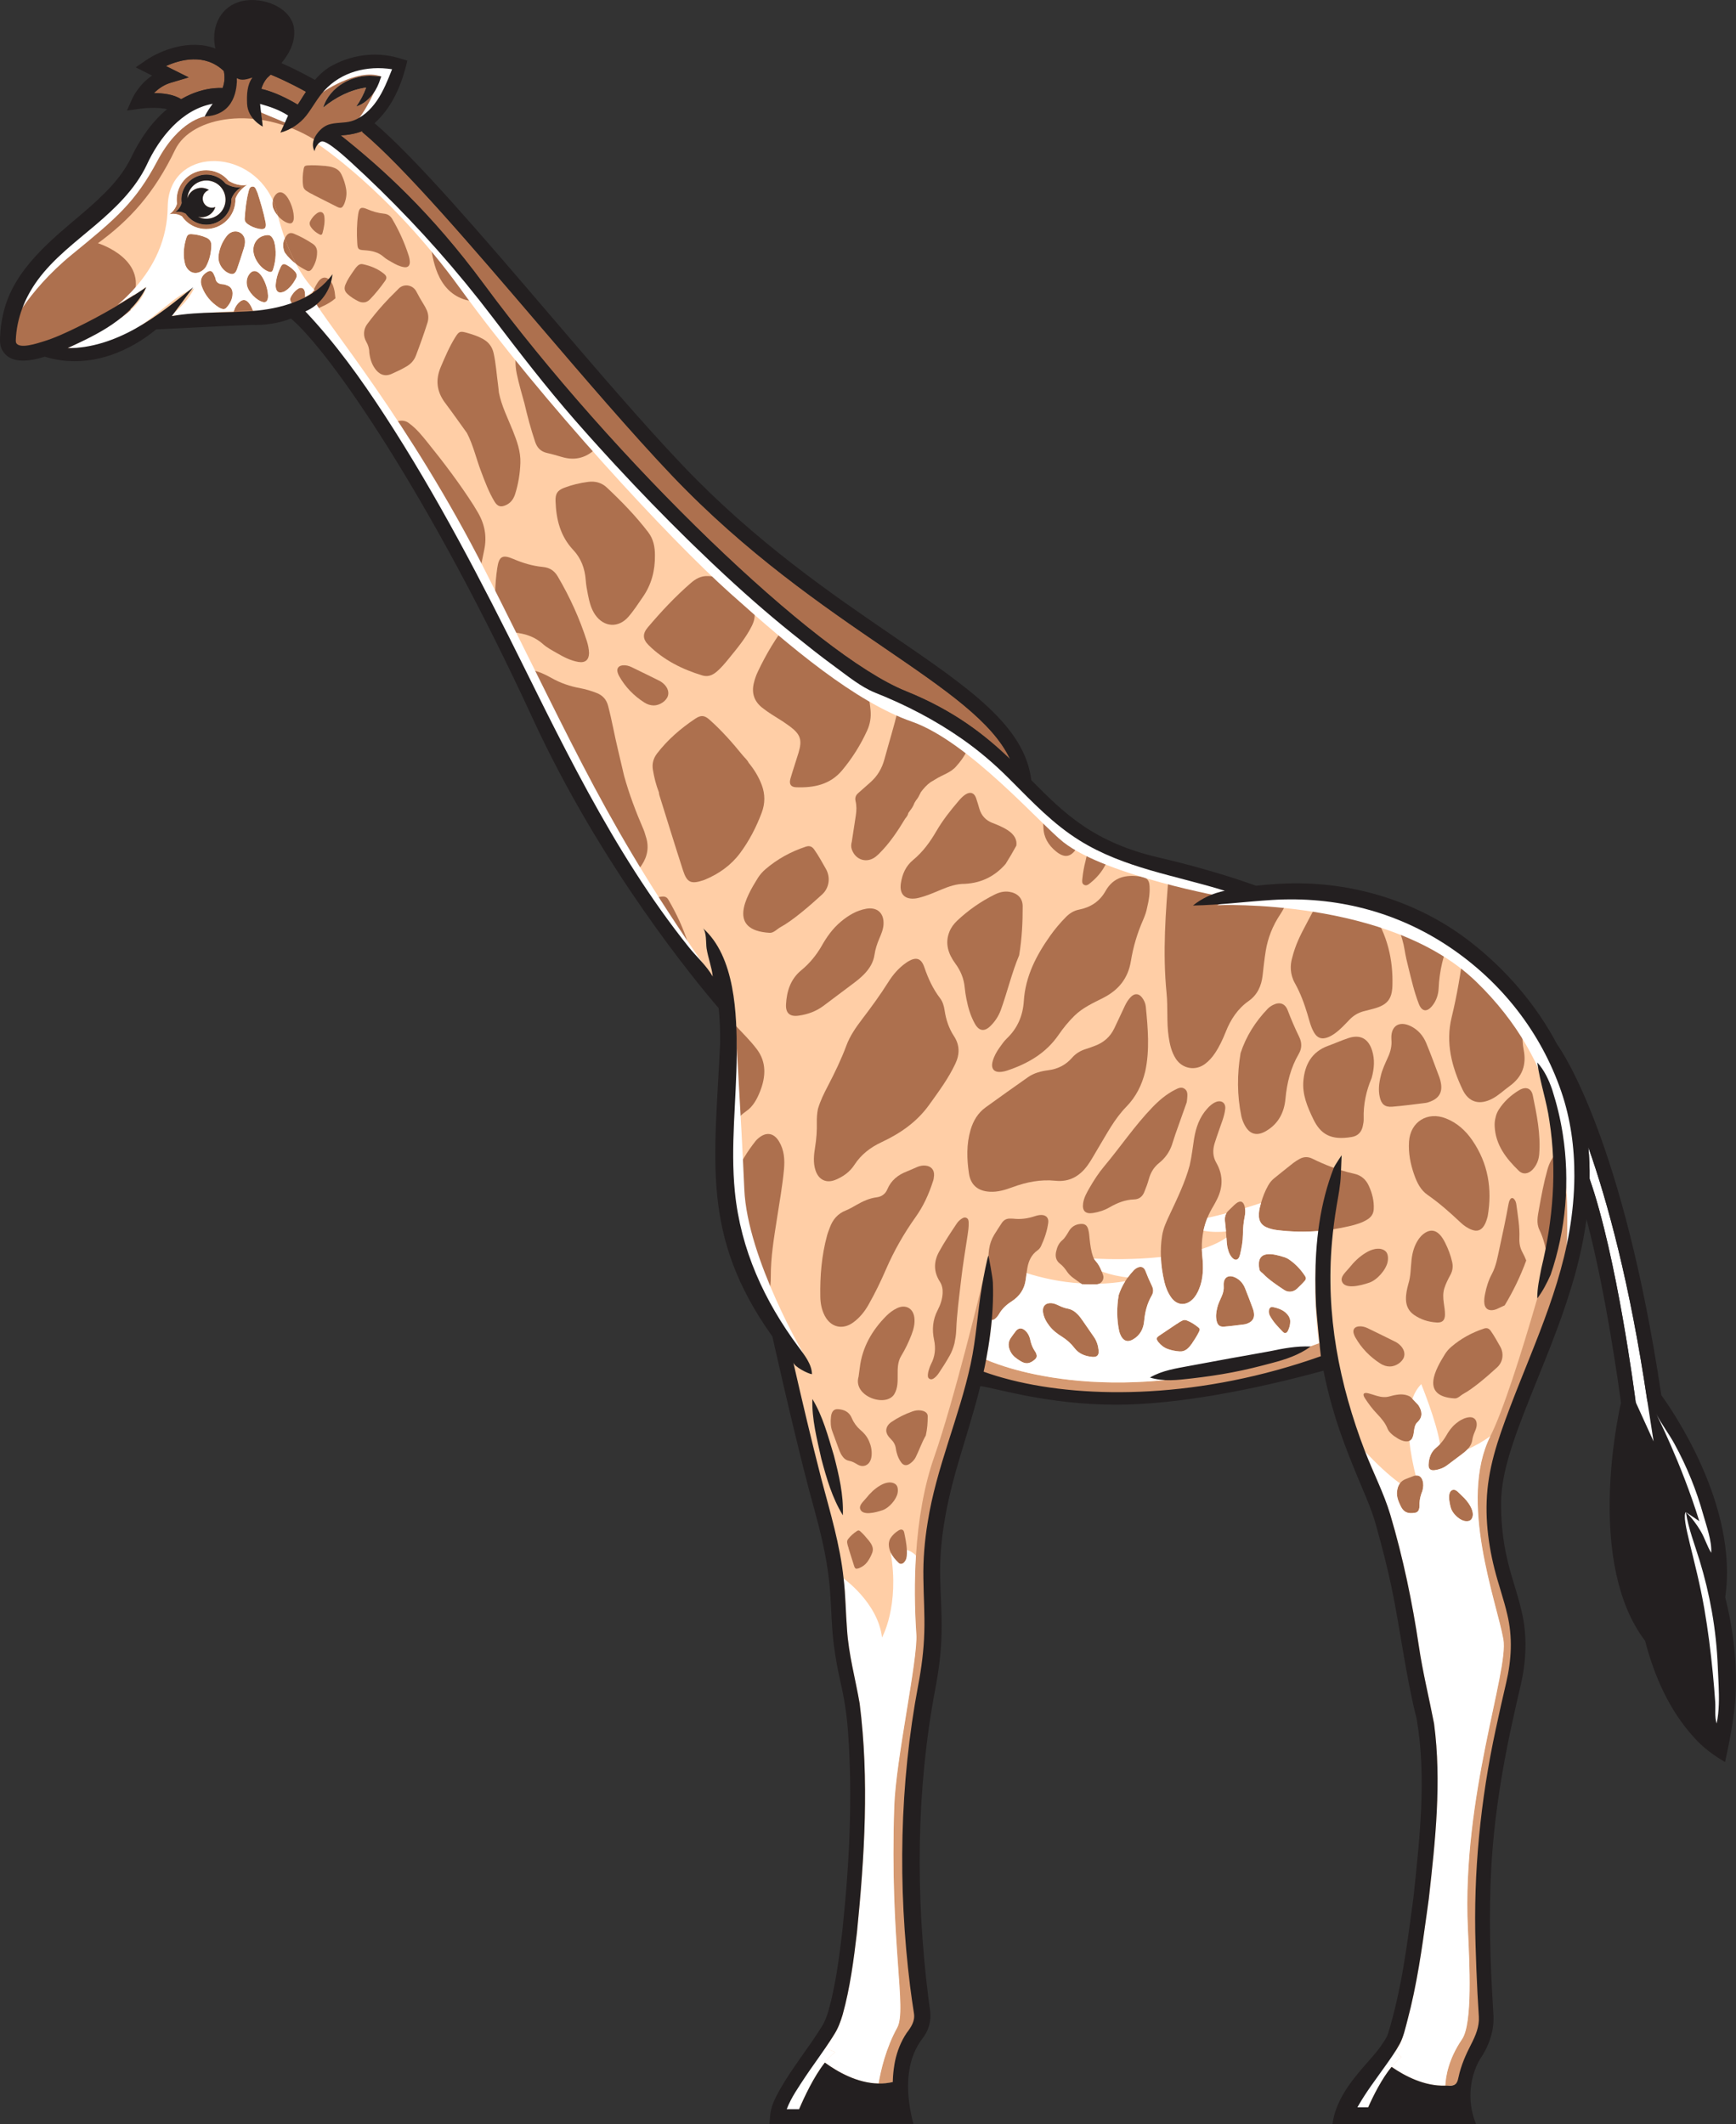 <?xml version="1.0" encoding="utf-8"?>
<!-- Generator: Adobe Illustrator 28.3.0, SVG Export Plug-In . SVG Version: 6.00 Build 0)  -->
<svg version="1.1" id="giraffe" xmlns="http://www.w3.org/2000/svg" xmlns:xlink="http://www.w3.org/1999/xlink" x="0px" y="0px"
	 viewBox="0 0 400.569 490" enable-background="new 0 0 400.569 490" xml:space="preserve">
<rect x="0" y="0" width="400.569" height="490" fill="#333333" stroke="none"/>
<g id="giraffe_00000181059309326714230700000016880686456161696403_">
	<path fill="#FFCEA6" d="M360.554,251.647c-4.702-13.669-13.674-25.249-25.945-33.488c-11.994-8.053-26.21-11.82-41.109-10.894
		c-2.307,0.143-4.647,0.35-6.91,0.551c-3.367,0.299-6.837,0.606-10.275,0.706c1.907-1.336,4.088-2.263,6.365-2.701l1.326-0.255
		l-1.288-0.402c-3.211-1.001-6.5-1.863-9.681-2.696c-8.058-2.111-16.391-4.294-23.751-8.875c-5.44-3.386-9.717-7.687-14.244-12.24
		c-0.494-0.497-0.99-0.996-1.487-1.493c-0.147-0.149-0.295-0.297-0.444-0.445l-0.206-0.205c-3.431-3.431-6.929-6.379-10.692-9.013
		c-5.955-4.168-12.741-7.777-20.169-10.728c-2.634-1.049-5.192-2.965-7.666-4.818c-0.556-0.417-1.102-0.825-1.636-1.214
		c-3.295-2.394-6.524-4.987-9.647-7.494c-5.786-4.639-11.621-9.747-17.839-15.617l-0.242-0.227
		c-0.252-0.236-0.505-0.473-0.757-0.715c-1.405-1.332-2.692-2.568-3.934-3.778c-0.491-0.475-0.979-0.952-1.49-1.453
		c-5.478-5.373-11.017-11.081-16.465-16.966c-0.457-0.491-0.914-0.985-1.369-1.484c-0.911-0.989-1.82-1.989-2.728-2.992
		c-0.661-0.728-1.318-1.46-1.974-2.194l-0.869-0.978c-0.457-0.511-0.908-1.023-1.359-1.535c-0.379-0.426-0.755-0.853-1.131-1.283
		c-6.556-7.487-12.53-15.237-19.102-23.863c-4.014-5.27-8.261-10.439-12.622-15.362c-4.205-4.754-8.629-9.41-13.149-13.838
		c-2.296-2.248-4.629-4.456-6.936-6.563l-0.078-0.071c-3.679-3.349-5.84-4.853-6.802-4.742c-0.705,0.084-1.314,0.834-1.67,1.569
		c-0.1-0.607,0.028-1.18,0.186-1.608c0.568-1.537,2.015-2.768,3.088-3.146c0.836-0.296,1.759-0.368,2.736-0.443
		c0.874-0.068,1.778-0.138,2.614-0.385c2.974-0.88,5.054-3.404,6.029-4.83c1.557-2.274,2.573-4.851,3.555-7.344l0.155-0.394
		l-0.419-0.065c-6.301-0.98-12.111,0.853-15.943,5.026c-0.937,1.02-1.736,2.234-2.508,3.407c-0.528,0.801-1.073,1.63-1.647,2.368
		c-1.261,1.628-3.2,2.986-5.088,3.597l1.567-3.518l-0.247-0.157c-2.094-1.327-4.132-2.044-6.547-2.712l-0.471-0.13l0.043,0.487
		c0.073,0.822,0.192,1.755,0.308,2.657c0.081,0.634,0.165,1.284,0.231,1.895c-0.943-0.64-2.762-2.188-2.867-4.644
		c-0.088-2.065-0.009-4.199,1.154-5.816l0.596-0.83l-1.064,0.337c-1.116,0.354-2.27,0.72-3.17,0.154l-0.509-0.321l-0.01,0.602
		c-0.089,5.172-2.291,8.017-6.548,8.466c0.53-0.944,1.07-1.705,1.545-2.358l0.5-0.685l-0.834,0.152
		c-8.784,1.603-13.765,10.58-15.497,14.361c-2.625,5.513-7.36,9.986-11.646,13.634c-0.851,0.725-1.715,1.442-2.581,2.162
		c-3.843,3.192-7.817,6.493-10.828,10.587c-3.196,4.346-4.978,9.239-5.155,14.148c-0.006,0.161,0.012,0.525,0.124,0.747
		c0.736,1.476,3.721,0.764,6.239-0.022l0.268-0.083c2.789-0.837,5.364-2.049,7.975-3.323c5.142-2.509,10.148-5.375,14.897-8.526
		c-1.58,2.659-3.957,5.088-7.083,7.236c-3.199,2.2-6.808,3.863-10.305,5.475l-1.384,0.638l1.523,0.009
		c5.027,0.041,10.352-1.494,15.822-4.532c4.066-2.263,7.784-5.097,11.361-7.955l-3.891,5.248l0.846-0.155
		c3.771-0.692,7.687-0.782,11.474-0.869c2.717-0.063,5.527-0.127,8.278-0.412c5.321-0.554,12.381-2.314,16.719-7.468
		c-0.715,3.064-2.943,5.787-5.843,7.012l-0.45,0.19l0.335,0.355c5.984,6.334,11.616,13.708,18.262,23.908
		c12.403,19.039,22.818,39.245,32.226,58.245c5.898,11.913,12.583,25.415,19.996,38.031c3.905,6.641,7.684,12.509,11.551,17.938
		c2.096,2.941,4.258,5.807,6.427,8.519c0.648,0.807,1.351,1.58,2.032,2.326c1.239,1.36,2.52,2.766,3.459,4.392l0.79,1.367
		l-0.159-1.571c-0.118-1.164-0.441-2.387-0.753-3.571c-0.255-0.968-0.519-1.968-0.67-2.931c-0.046-0.296-0.065-0.728-0.084-1.186
		c-0.028-0.654-0.059-1.386-0.177-2.047c5.832,6.325,6.599,17.504,6.542,27.751c-0.022,3.735-0.216,7.538-0.405,11.215
		c-0.344,6.721-0.701,13.672-0.017,20.51c1.252,12.55,6.097,24.345,14.812,36.059l0.238,0.319c1.175,1.571,2.496,3.337,2.711,5.227
		c-1.185-0.374-3.442-1.673-3.606-2.357c0-0.002-0.001-0.003-0.001-0.005l-0.661,0.151l0,0l0,0
		c1.683,7.353,3.939,17.054,6.466,26.886c0.346,1.312,0.701,2.621,1.056,3.929c1.668,6.149,3.393,12.508,4.075,19.007
		c0.28,2.377,0.398,4.771,0.512,7.086c0.074,1.515,0.152,3.082,0.273,4.586c0.239,3.892,1.05,7.813,1.835,11.604
		c0.377,1.824,0.768,3.71,1.083,5.541c2.292,18.099,1.054,36.049-0.624,52.745c-0.771,6.502-1.603,12.84-3.284,18.897
		c-0.409,1.363-0.945,2.942-1.815,4.327c-0.176,0.284-0.351,0.568-0.527,0.844c-0.175,0.276-0.354,0.553-0.537,0.831
		c-0.336,0.517-0.693,1.051-1.091,1.631l-0.02,0.029c-0.014,0.02-0.028,0.039-0.035,0.05c-0.44,0.646-0.886,1.285-1.337,1.922
		l-0.043,0.062c-0.032,0.045-0.063,0.092-0.102,0.144l-0.209,0.296c-0.632,0.895-1.261,1.785-1.884,2.686
		c-0.279,0.401-0.558,0.81-0.836,1.222c-0.241,0.369-0.485,0.736-0.729,1.105c-1.394,2.102-2.836,4.275-3.739,6.643l-0.175,0.46
		h3.574l0.088-0.206c1.081-2.533,3.236-7.196,5.702-10.418c2.995,2.147,7.482,4.625,12.321,4.704
		c1.159,0.014,2.292-0.101,3.362-0.355l0.256-0.069l0.005-0.263c0.003-0.172,0.006-0.342,0.017-0.53v-0.026
		c0.006-0.152,0.013-0.301,0.022-0.474l0.005-0.049c0.003-0.077,0.006-0.158,0.013-0.242l0.004-0.048
		c0.001-0.017,0.002-0.033,0.003-0.05l0.003-0.044c0.01-0.151,0.023-0.303,0.04-0.463l0.033-0.357
		c0.017-0.167,0.037-0.338,0.057-0.509c0.01-0.087,0.023-0.175,0.036-0.267c0.04-0.298,0.084-0.593,0.135-0.895
		c0.019-0.122,0.041-0.243,0.067-0.389c0.025-0.142,0.054-0.282,0.082-0.423l0.014-0.07c0.511-2.367,1.39-4.486,2.603-6.281
		c1.049-1.37,2.047-2.865,1.748-4.747c-0.288-1.871-0.619-4.072-0.887-6.216c-2.955-23.852-2.327-47.215,1.868-69.439
		c0.844-4.449,1.302-8.446,1.403-12.218c0.085-2.57,0.001-5.108-0.088-7.795c-0.051-1.54-0.104-3.131-0.122-4.727
		c-0.071-4.104,0.26-8.41,0.986-12.799c1.092-6.989,3.264-13.819,5.364-20.424c1.661-5.223,3.378-10.624,4.554-16.076
		c0.753-3.504,1.18-7.076,1.594-10.532c0.291-2.43,0.592-4.943,1.003-7.407c0.226-1.362,0.749-4.068,1.114-5.686
		c0.289,1.568,0.715,3.982,0.745,4.765c0.072,1.944,0.049,3.961-0.068,5.997c-0.212,3.721-0.713,7.666-1.49,11.728
		c-0.108,0.565-0.22,1.126-0.335,1.687c-0.071,0.344-0.149,0.689-0.227,1.034l-0.074,0.33l0.281,0.102
		c1.972,0.714,4.107,1.361,6.346,1.923c20.568,5.192,47.371,3.138,71.7-5.496l1.856-0.659h-1.675
		c-0.195-1.666-1.031-10.379-1.074-11.249c-0.214-4.594-0.2-8.659,0.043-12.426c0.304-4.693,0.99-9.119,2.041-13.154
		c0.562-2.157,1.239-4.248,2.015-6.213c0.095-0.24,0.581-1.015,1.079-1.776c-0.05,1.2-0.12,2.913-0.133,3.282
		c-0.064,1.976-0.413,3.967-0.751,5.892c-0.069,0.391-0.137,0.781-0.204,1.173c-0.474,2.806-0.838,5.626-1.082,8.381
		c-1.382,15.631,1.117,31.503,7.64,48.523c0.71,1.855,1.521,3.713,2.305,5.51c1.271,2.912,2.585,5.922,3.499,8.991
		c2.763,9.274,4.986,19.494,6.608,30.375c0.574,3.878,1.4,7.766,2.199,11.526c0.44,2.071,0.895,4.212,1.299,6.304
		c1.802,13.553,0.203,27.756-1.207,40.279l-0.448,3.259c-1.057,7.711-2.254,16.45-4.484,24.809c-0.082,0.306-0.161,0.616-0.24,0.927
		c-0.384,1.502-0.782,3.056-1.501,4.395c-0.867,1.614-1.958,3.158-3.013,4.65l-0.156,0.221c-0.513,0.728-1.034,1.45-1.556,2.172
		c-1.696,2.351-3.45,4.782-4.905,7.358l-0.419,0.74h3.283l0.09-0.201c1.174-2.641,3.009-6.312,5.155-9.012
		c3.029,2.056,7.549,4.384,12.352,4.215c0.167-0.005,0.347-0.001,0.531,0.005c0.776,0.024,1.738,0.049,2.294-0.738
		c0.318-0.452,0.428-0.973,0.535-1.476l0.015-0.069c0.605-2.827,1.743-5.27,2.883-7.487c1.016-1.975,1.937-4.126,1.801-6.465
		c0-0.014,0-0.017-0.319-5.484c-0.142-2.649-0.37-8.182-0.441-11.08c-0.518-16.313,1.047-33.025,4.652-49.676
		c0.559-2.691,1.785-8.09,2.419-10.794c1.33-5.686,1.412-11.009,0.245-15.817c-0.426-1.88-0.983-3.728-1.573-5.684
		c-0.481-1.596-0.979-3.245-1.399-4.916c-1.857-7.412-2.282-14.38-1.266-20.71c0.52-3.237,1.436-6.723,2.8-10.654l0,0
		c1.723-4.976,3.712-9.939,5.636-14.738c4.063-10.134,8.264-20.614,10.155-31.738c0.727-4.283,1.107-8.51,1.13-12.563
		C363.654,264.303,362.626,257.664,360.554,251.647z M357.483,293.938c-0.625,1.393-1.388,2.978-2.406,4.493
		c0.087-1.572,0.381-3.077,0.689-4.654c0.075-0.386,0.151-0.773,0.22-1.145c2.911-11.982,3.54-23.438,1.871-34.052
		c-0.317-2.322-0.868-4.572-1.401-6.748c-0.442-1.806-0.897-3.662-1.221-5.572c1.275,1.711,2.046,3.628,2.587,5.17
		c1.116,3.497,1.94,6.959,2.45,10.291C361.96,272.513,360.991,283.664,357.483,293.938z M301.364,310.938
		c-2.502,1.591-5.233,2.446-7.837,3.128l-0.002,0.001c-2.75,0.737-6,1.574-9.253,2.181c-2.893,0.555-5.962,1.014-9.38,1.403
		l-0.446,0.05c-2.809,0.317-5.476,0.617-8.198-0.03c2.299-1.146,4.705-1.588,7.238-2.054c0.355-0.065,0.712-0.131,1.068-0.198
		l9.249-1.712c1.257-0.228,2.515-0.449,3.774-0.671c1.794-0.315,3.65-0.641,5.477-0.985
		C295.561,311.53,298.366,310.948,301.364,310.938z M194.162,348.328c-2.003-3.614-3.149-7.546-4.314-11.886
		c-0.134-0.612-0.273-1.225-0.412-1.838c-0.782-3.458-1.588-7.021-1.651-10.614c1.717,3.19,2.768,6.721,3.789,10.147
		c0.171,0.573,0.341,1.146,0.51,1.702C193.206,340.202,194.139,344.189,194.162,348.328z M86.227,17.847l1.267,0.096l-0.361,1.046
		c-0.828,2.167-2.292,3.902-4.029,4.828c0.683-1.101,1.253-2.276,1.701-3.506l0.194-0.533l-0.561,0.081
		c-3.141,0.454-6.204,1.777-9.121,3.939C77.235,19.624,82.171,17.495,86.227,17.847z M42.238,46.938l0.019-0.069l-0.01-0.071
		c-0.139-0.984-0.004-1.988,0.389-2.904c1.187-2.75,4.392-4.021,7.143-2.834c0.796,0.342,1.478,0.855,2.028,1.525l0.038,0.047
		l0.052,0.03c0.669,0.394,1.615,0.814,2.697,0.893c-0.532,0.479-1.163,1.213-1.522,2.213l-0.022,0.061l0.002,0.065
		c0.026,0.792-0.12,1.569-0.433,2.308c-0.58,1.334-1.642,2.363-2.989,2.9c-1.33,0.534-2.831,0.516-4.16-0.057
		c-0.933-0.405-1.734-1.068-2.318-1.916l-0.044-0.064l-0.067-0.038c-0.4-0.23-0.968-0.465-1.661-0.513
		C41.704,48.146,42.044,47.626,42.238,46.938z"/>
	<g>
		<path fill="#D69A72" d="M345.348,340.618c-3.933,17.316,4.367,26.61,4.995,35.569c0.607,8.694-4.198,29.293-6.954,44.642
			c-2.757,15.35-0.336,46.934-0.336,46.934l-6.256,15.323l-0.909-0.081h-0.003c0.01-0.122,0.017-0.247,0.02-0.37
			c0.003-0.027,0.007-0.058,0.007-0.085c0.007-0.081,0.014-0.166,0.02-0.251c0.007-0.108,0.017-0.217,0.027-0.329
			c0-0.017,0.003-0.037,0.003-0.054c0.007-0.098,0.014-0.193,0.027-0.292c0.003-0.03,0.007-0.064,0.01-0.098
			c0.009-0.096,0.024-0.193,0.035-0.289c0.002-0.02,0.005-0.04,0.006-0.06c0.002-0.019,0.005-0.036,0.007-0.054
			c0.012-0.093,0.019-0.185,0.033-0.278c0-0.014,0.003-0.024,0.007-0.034v-0.01l-0.007-0.017c-0.865,0.207-1.729,0.315-2.58,0.342
			c0.095-2.143,0.749-6.147,3.852-10.688c2.485-3.642,1.726-17.533,1.35-25.637c-1.414-30.405,9.504-59.297,8.189-66.658
			c-1.533-8.599-10.454-31.971-2.987-46.867c2.957-5.903,7.07-18.842,10.816-31.761v-0.003c0.851-2.923,1.678-5.842,2.468-8.68
			v-0.003c0.631-2.245,1.234-4.432,1.804-6.531c0.007-0.007,0.007-0.014,0.007-0.024c0.854-3.119,1.638-6.039,2.323-8.619v-0.01
			c0.051-0.19,0.102-0.373,0.149-0.559c0.743-2.794,1.36-5.167,1.817-6.937c0.546-2.106,0.861-3.36,0.892-3.469
			c0,0.003,0,0.003,0,0.003c0.007,0.183,0.071,2.56,0.102,5.852v0.047c0.051,6.195-0.037,15.574-0.919,19.571
			C360.481,303.235,349.285,323.302,345.348,340.618z"/>
		<path fill="#D69A72" d="M227.422,302.489v0.003c-0.658,10.284-5.588,25.271-5.588,25.271c-5.974,16.757-6.788,46.117-6.788,46.117
			s-1.878,16.086-4.866,38.902c-2.987,22.82,2.767,52.956,2.767,52.956l-4.15,7.663l-1.149,9.684h-1.563
			c-0.014-0.193-0.027-0.383-0.037-0.576c0-0.017-0.003-0.037-0.003-0.054c-0.007-0.095-0.01-0.19-0.014-0.285v-0.041
			c-0.007-0.146-0.014-0.292-0.017-0.437c-0.003-0.02-0.003-0.037,0-0.054v-0.01c-0.003-0.064-0.003-0.132-0.007-0.2
			c-0.003-0.186-0.007-0.37-0.007-0.556c0-0.193,0.003-0.39,0.007-0.583c-1.102,0.261-2.197,0.363-3.279,0.346
			c0.495-2.947,1.668-8.097,4.296-12.871c2.319-4.215-1.756-19.707-0.675-51.105c0.376-10.874,5.479-33.924,5.093-39.641
			c-0.42-6.219-0.458-12.342-0.088-18.168c0.529-8.399,1.902-16.174,4.191-22.711c4.622-13.204,10.85-39,11.233-40.601
			c0.003-0.007,0.003-0.01,0.003-0.017c0-0.01,0.003-0.017,0.007-0.027c0.007-0.024,0.01-0.034,0.01-0.034
			c0.319,0.821,0.519,1.821,0.617,2.953C227.524,299.634,227.517,301.014,227.422,302.489z"/>
		<path fill="#D69A72" d="M55.685,43.17c0,0-1.641,0.895-2.292,2.713c0.027,0.821-0.122,1.655-0.461,2.455
			c-0.617,1.417-1.743,2.509-3.174,3.079c-0.692,0.278-1.411,0.414-2.136,0.414c-0.773,0-1.546-0.156-2.285-0.475
			c-1.031-0.448-1.865-1.166-2.462-2.034c-0.556-0.319-1.411-0.624-2.468-0.4c0,0,1.099-0.637,1.505-2.075
			c-0.142-1.01-0.02-2.075,0.414-3.086c1.261-2.923,4.666-4.272,7.588-3.011c0.868,0.373,1.594,0.936,2.156,1.621
			C52.912,42.865,54.227,43.414,55.685,43.17z"/>
		<path fill="#D69A72" d="M306.575,314.387c0,0-0.024,0.007-0.068,0.024c-0.821,0.251-9.074,2.78-20.768,4.944
			c-6.7,1.241-14.533,2.363-22.745,2.869c-7.453,0.461-15.214,0.414-22.731-0.512c-5.218-0.641-10.318-1.709-15.112-3.32
			l1.505-5.137c0,0,0.298,0.149,0.882,0.403c5.205,2.238,33.212,12.529,76.803-3.798L306.575,314.387z"/>
		<path fill="#D69A72" d="M336.048,481.123c-0.005,0.038-0.009,0.076-0.014,0.114c0.002-0.02,0.005-0.04,0.006-0.06
			C336.042,481.159,336.045,481.141,336.048,481.123z"/>
		<path fill="#D69A72" d="M347.552,388.122c-0.631,2.692-1.858,8.097-2.421,10.803c-3.526,16.289-5.188,33.094-4.659,49.756
			c0.068,2.78,0.292,8.3,0.441,11.088l0.319,5.466c0.041,1.6-0.258,3.221-0.848,4.747c-0.427,1.194-1.16,2.292-1.838,3.384
			c-0.122,0.21-0.241,0.424-0.353,0.637c-0.095,0.176-0.183,0.353-0.268,0.532c-0.088,0.176-0.17,0.359-0.251,0.539
			c-0.037,0.078-0.071,0.159-0.105,0.237c-0.007,0.014-0.014,0.031-0.02,0.047c-0.088,0.207-0.173,0.41-0.251,0.617
			c-0.044,0.112-0.085,0.224-0.125,0.336c-0.017,0.041-0.03,0.081-0.044,0.122c-0.02,0.061-0.041,0.119-0.061,0.18
			c-0.064,0.183-0.126,0.366-0.183,0.553c-0.01,0.031-0.02,0.061-0.031,0.095c-0.007,0.024-0.014,0.051-0.024,0.075
			c-0.017,0.068-0.037,0.132-0.058,0.2c-0.02,0.068-0.041,0.139-0.058,0.207c-0.027,0.095-0.054,0.187-0.078,0.281
			c-0.017,0.061-0.031,0.119-0.044,0.176c-0.03,0.108-0.058,0.214-0.081,0.322c-0.071,0.298-0.139,0.6-0.197,0.902
			c-0.024,0.115-0.044,0.234-0.064,0.353c-0.007,0.034-0.014,0.071-0.02,0.105c-0.017,0.085-0.03,0.166-0.044,0.251
			c-0.017,0.119-0.037,0.234-0.054,0.356c-0.017,0.102-0.031,0.207-0.044,0.312l-0.007-0.017c-0.865,0.207-1.729,0.315-2.58,0.342
			c0.095-2.143,0.749-6.147,3.852-10.688c2.485-3.642,1.726-17.533,1.35-25.637c-1.414-30.405,9.504-59.297,8.189-66.658
			c-1.533-8.599-10.454-31.971-2.987-46.867c1.031-0.756,2.072-1.628,3.099-2.635c-0.298,0.841-0.597,1.685-0.885,2.54
			c-0.061,0.183-0.122,0.366-0.183,0.549c-0.017,0.041-0.03,0.085-0.044,0.129c-0.102,0.302-0.2,0.607-0.298,0.912
			c-0.075,0.231-0.146,0.458-0.217,0.688c-0.007,0.014-0.01,0.027-0.014,0.041c-0.054,0.176-0.109,0.356-0.166,0.536
			c-0.027,0.085-0.051,0.17-0.078,0.258c-0.02,0.061-0.037,0.125-0.058,0.19c-0.064,0.217-0.125,0.434-0.19,0.651
			c-0.01,0.034-0.02,0.068-0.031,0.102c-0.071,0.247-0.139,0.495-0.207,0.746c-0.017,0.058-0.034,0.119-0.051,0.18
			c-0.031,0.108-0.061,0.217-0.088,0.332c-0.051,0.19-0.102,0.38-0.149,0.57c-0.024,0.095-0.047,0.186-0.071,0.281
			c-0.048,0.186-0.092,0.37-0.136,0.556c-0.014,0.047-0.024,0.092-0.034,0.139c-0.031,0.139-0.064,0.278-0.095,0.42
			c-0.017,0.061-0.031,0.122-0.044,0.183c-0.007,0.031-0.014,0.061-0.02,0.095c-0.037,0.173-0.075,0.346-0.112,0.522
			c-0.017,0.078-0.034,0.153-0.047,0.231c-0.01,0.044-0.02,0.088-0.027,0.132c-0.034,0.173-0.068,0.346-0.102,0.515
			c-0.031,0.163-0.061,0.326-0.092,0.492c-0.01,0.058-0.02,0.115-0.03,0.173c-0.01,0.051-0.017,0.105-0.027,0.156
			c-0.024,0.149-0.051,0.298-0.071,0.451c-0.024,0.122-0.041,0.244-0.058,0.363c-0.017,0.109-0.034,0.22-0.047,0.332
			c-0.01,0.054-0.017,0.109-0.024,0.159c-0.024,0.17-0.047,0.339-0.068,0.509c-0.007,0.064-0.017,0.129-0.024,0.193
			c-0.024,0.186-0.044,0.37-0.061,0.556c-0.02,0.183-0.037,0.37-0.054,0.553c-0.007,0.078-0.014,0.153-0.02,0.231
			c-0.007,0.115-0.017,0.234-0.027,0.349c-0.003,0.075-0.01,0.153-0.014,0.231c-0.02,0.281-0.034,0.563-0.044,0.848
			c-0.01,0.22-0.017,0.441-0.02,0.661c-0.047,5.195,0.536,10.443,1.851,15.468c0.922,3.669,2.19,7.148,2.97,10.593
			C349.051,377.624,348.759,382.962,347.552,388.122z"/>
		<path fill="#D69A72" d="M213.273,376.539c-0.109,4.076-0.631,8.124-1.397,12.166c-4.327,22.921-4.733,46.446-1.872,69.544
			c0.258,2.062,0.57,4.157,0.888,6.225c0.278,1.75-0.665,3.16-1.682,4.489c-1.329,1.967-2.184,4.184-2.665,6.415
			c-0.034,0.17-0.068,0.336-0.098,0.505c-0.024,0.132-0.047,0.264-0.068,0.397c-0.054,0.302-0.098,0.6-0.136,0.902
			c-0.014,0.092-0.027,0.183-0.037,0.275c-0.02,0.17-0.041,0.342-0.058,0.512c-0.003,0.044-0.01,0.088-0.014,0.132
			c-0.007,0.075-0.014,0.153-0.02,0.227c-0.017,0.159-0.031,0.315-0.041,0.471c-0.003,0.034-0.003,0.068-0.007,0.102
			c0,0.014-0.003,0.027-0.003,0.041c-0.007,0.085-0.01,0.17-0.014,0.251c-0.003,0.014-0.003,0.024-0.003,0.037
			c-0.01,0.163-0.017,0.322-0.024,0.485v0.041c-0.01,0.176-0.014,0.353-0.017,0.529v0.003c-1.102,0.261-2.197,0.363-3.279,0.346
			c0.495-2.947,1.668-8.097,4.296-12.871c2.319-4.215-1.756-19.707-0.675-51.105c0.376-10.874,5.479-33.924,5.093-39.641
			c-0.42-6.219-0.458-12.342-0.088-18.168c0.946,1.01,1.641,2.628,1.709,5.184C213.11,368.327,213.408,372.464,213.273,376.539z"/>
	</g>
	<g>
		<path fill="#AD704E" d="M233.054,175.104c-5.751-5.493-12.837-11.155-24.054-15.672c-20.853-8.389-67.258-53.146-97.375-93.91
			c-12.22-16.547-23.437-26.678-33.005-34.28c1.668-0.102,3.465-0.373,5.086-1.051l-0.183,0.21
			c9.569,7.975,25.295,26.346,40.499,44.113c10.749,12.559,21.863,25.546,31.093,35.236c17.069,17.917,34.796,30.028,49.037,39.76
			C218.21,159.12,229.06,166.539,233.054,175.104z"/>
		<path fill="#AD704E" d="M70.611,21.172c-0.482,0.719-0.943,1.451-1.383,2.163c-0.176,0.278-0.353,0.543-0.522,0.8
			c-4.076-2.401-6.876-3.289-8.416-3.614c0.251-0.882,0.665-1.736,1.336-2.536c0.278-0.251,0.556-0.509,0.834-0.773
			C63.755,17.734,66.617,18.968,70.611,21.172z"/>
		<path fill="#AD704E" d="M51.365,20.304c-2.529-0.102-5.012,0.468-7.324,1.444c-0.78,0.339-1.526,0.719-2.245,1.139
			c-1.689-1.105-4.171-1.404-6.266-1.411c0.929-0.943,2.211-1.899,3.886-2.394l4.13-1.227l-5.256-2.618
			c3.309-1.492,8.992-3.025,13.353,1.146C51.915,17.686,51.854,18.995,51.365,20.304z"/>
		<path fill="#AD704E" d="M165.22,155.068c1.138-0.929,2.062-2.057,2.98-3.185c1.931-2.376,3.911-4.726,5.281-7.492
			c1.076-2.172,0.82-3.877-0.809-5.659c-1.798-1.969-3.916-3.554-6.194-4.918c-0.976-0.584-2.054-0.94-3.22-0.925
			c-1.535-0.056-2.775,0.669-3.861,1.613c-3.599,3.124-6.85,6.598-9.924,10.23c-1.261,1.491-1.176,2.746,0.21,4.114
			c3.487,3.442,7.738,5.564,12.38,6.969C163.242,156.173,164.283,155.833,165.22,155.068z"/>
		<path fill="#AD704E" d="M142.883,156.002c1.415,2.506,3.368,4.505,5.784,6.054c0.66,0.423,1.387,0.673,2.183,0.676
			c1.38,0.004,2.902-1.026,3.271-2.212c0.339-1.095-0.268-2.362-1.545-3.222c-0.098-0.066-0.196-0.137-0.301-0.189
			c-2.182-1.077-4.359-2.165-6.553-3.216c-0.643-0.308-1.347-0.489-2.076-0.404c-0.983,0.115-1.401,0.754-1.115,1.697
			C142.616,155.468,142.738,155.745,142.883,156.002z"/>
		<path fill="#AD704E" d="M312.728,308.5c1.415,2.506,3.368,4.505,5.784,6.054c0.66,0.423,1.387,0.673,2.183,0.676
			c1.38,0.004,2.902-1.026,3.271-2.212c0.339-1.095-0.268-2.362-1.545-3.222c-0.098-0.066-0.196-0.137-0.301-0.189
			c-2.182-1.077-4.359-2.165-6.553-3.216c-0.643-0.308-1.347-0.489-2.076-0.404c-0.983,0.115-1.401,0.754-1.115,1.697
			C312.461,307.966,312.583,308.243,312.728,308.5z"/>
		<path fill="#AD704E" d="M98.142,116.232c0.203,0.407,0.406,0.815,0.606,1.225c0.014,0.014,0.029,0.026,0.043,0.041
			c5.234,5.48,8.223,12.352,10.902,19.328c0.703-3.313,1.332-6.642,2.035-9.955c0.685-3.225,0.079-6.13-1.599-8.886
			c-0.294-0.483-0.57-0.977-0.875-1.452c-3.23-5.041-6.836-9.808-10.596-14.459c-1.25-1.547-2.492-3.113-4.112-4.312
			c-0.806-0.702-1.723-0.866-2.75-0.602c-0.993,0.256-1.898,0.691-2.748,1.251c-0.441,0.291-0.797,0.623-1.08,0.998
			c3.608,4.773,6.609,9.858,9.325,15.148C97.653,115.068,97.946,115.626,98.142,116.232z"/>
		<path fill="#AD704E" d="M200.283,159.759c-0.141-0.768-0.287-1.536-0.439-2.301c-6.098-4.441-12.027-9.283-17.691-14.289
			c-0.07,0.079-0.142,0.152-0.209,0.237c-2.835,3.586-5.17,7.475-7.11,11.606c-0.379,0.806-0.671,1.65-0.883,2.521
			c-0.562,2.311,0.032,4.222,1.911,5.717c1.447,1.15,3.035,2.088,4.595,3.068c0.586,0.404,1.184,0.793,1.755,1.217
			c2.506,1.86,2.941,3.155,2.034,6.14c-0.604,1.991-1.282,3.96-1.861,5.957c-0.354,1.225,0.076,1.93,1.309,1.977
			c4.062,0.152,7.847-0.582,10.626-3.915c2.333-2.798,4.264-5.863,5.773-9.183c0.676-1.489,0.934-3.049,0.777-4.693
			C200.741,162.452,200.53,161.103,200.283,159.759z"/>
		<path fill="#AD704E" d="M117.324,145.782c2.897,0.175,5.634,0.72,7.916,2.759c0.964,0.861,2.155,1.481,3.286,2.134
			c1.546,0.894,3.135,1.722,4.925,2.026c1.589,0.27,2.459-0.483,2.465-2.081c-0.038-0.928-0.218-1.836-0.499-2.713
			c-1.677-5.23-3.935-10.198-6.726-14.932c-0.801-1.358-1.892-2.038-3.436-2.187c-2.355-0.227-4.598-0.893-6.776-1.828
			c-2.555-1.098-3.345-0.642-3.751,2.14c-0.566,3.868-0.612,7.758-0.373,11.656C114.514,145.373,114.745,145.628,117.324,145.782z"
			/>
		<path fill="#AD704E" d="M84.101,57.728c1.631,0.098,3.172,0.405,4.456,1.553c0.543,0.485,1.213,0.834,1.85,1.201
			c0.87,0.503,1.765,0.969,2.772,1.14c0.894,0.152,1.384-0.272,1.388-1.172c-0.022-0.523-0.122-1.033-0.281-1.527
			c-0.944-2.944-2.215-5.741-3.786-8.405c-0.451-0.764-1.065-1.147-1.934-1.231c-1.326-0.128-2.588-0.503-3.814-1.029
			c-1.438-0.618-1.883-0.361-2.112,1.204c-0.319,2.177-0.344,4.367-0.21,6.561C82.519,57.497,82.649,57.64,84.101,57.728z"/>
		<path fill="#AD704E" d="M144.977,142.307c1.258-1.437,2.283-3.04,3.365-4.606c2.004-2.898,2.826-6.124,2.777-9.61
			c0.009-1.911-0.352-3.742-1.536-5.295c-2.857-3.747-6.135-7.109-9.562-10.329c-1.202-1.13-2.677-1.518-4.295-1.309
			c-1.893,0.246-3.747,0.683-5.531,1.363c-1.595,0.609-2.064,1.372-2.008,3.07c0.137,4.21,1.086,8.097,4.099,11.295
			c1.787,1.898,2.66,4.255,2.859,6.871c0.087,1.153,0.284,2.303,0.517,3.437c0.336,1.631,0.715,3.26,1.697,4.66
			C139.366,144.715,142.7,144.911,144.977,142.307z"/>
		<path fill="#AD704E" d="M149.347,209.342c2.021,1.255,3.803,3.021,5.322,5.464c0.631,1.015,0.962,2.08,1.048,3.138
			c1.037-0.047,2.071-0.111,3.1-0.193c-1.142-3.607-2.721-7.022-4.647-10.282c-0.428-0.724-1.125-0.714-1.817-0.588
			c-1.369,0.25-2.693,0.617-3.973,1.094C148.696,208.443,149.02,208.904,149.347,209.342z"/>
		<path fill="#AD704E" d="M170.766,196.801c2.125-2.854,3.748-6.005,4.998-9.337c0.794-2.116,0.799-4.252,0.006-6.375
			c-0.704-1.887-1.747-3.577-3.023-5.128c-0.329-0.683-0.922-1.156-1.388-1.729c-2.344-2.888-4.804-5.672-7.583-8.153
			c-1.228-1.097-2.008-1.182-3.383-0.263c-3.328,2.227-6.34,4.822-8.793,8.017c-0.837,1.091-1.172,2.336-0.955,3.696
			c0.287,1.794,0.733,3.548,1.391,5.246c0.03,0.206,0.034,0.42,0.095,0.615c1.82,5.818,3.61,11.645,5.488,17.444
			c0.895,2.765,1.85,3.163,4.632,2.24c0.141-0.047,0.283-0.095,0.42-0.152C165.893,201.571,168.676,199.608,170.766,196.801z"/>
		<path fill="#AD704E" d="M200.114,360.332c0.49-0.658,0.864-1.384,1.152-2.152c0.183-0.488,0.184-0.98,0.001-1.469
			c-0.162-0.435-0.403-0.824-0.697-1.182c-0.076-0.157-0.212-0.266-0.32-0.398c-0.54-0.665-1.107-1.307-1.747-1.879
			c-0.283-0.253-0.463-0.272-0.779-0.061c-0.767,0.513-1.461,1.111-2.026,1.847c-0.193,0.251-0.27,0.538-0.22,0.852
			c0.066,0.413,0.169,0.818,0.32,1.209c0.007,0.047,0.008,0.097,0.022,0.142c0.419,1.341,0.832,2.683,1.264,4.02
			c0.206,0.637,0.426,0.729,1.067,0.516c0.033-0.011,0.065-0.022,0.097-0.035C198.991,361.431,199.632,360.979,200.114,360.332z"/>
		<path fill="#AD704E" d="M189.709,206.331c1.655-1.519,1.969-3.968,0.846-5.914c-0.007-0.011-0.013-0.023-0.02-0.035
			c-0.854-1.495-1.675-3.012-2.673-4.423c-0.498-0.704-1.095-0.921-1.923-0.645c-3.432,1.14-6.555,2.832-9.306,5.197
			c-0.692,0.595-1.303,1.287-1.786,2.062c-2.623,4.211-7.15,12.023,2.728,12.618c0.954,0.057,1.7-0.868,2.537-1.32
			C182.881,212.373,186.851,208.954,189.709,206.331z"/>
		<path fill="#AD704E" d="M345.469,315.416c1.342-1.231,1.596-3.216,0.686-4.794c-0.005-0.009-0.011-0.019-0.016-0.028
			c-0.693-1.212-1.357-2.442-2.167-3.585c-0.404-0.571-0.888-0.746-1.559-0.523c-2.782,0.924-5.313,2.296-7.543,4.212
			c-0.561,0.483-1.056,1.043-1.447,1.671c-2.126,3.414-5.796,9.745,2.211,10.227c0.773,0.047,1.378-0.703,2.056-1.07
			C339.934,320.313,343.152,317.542,345.469,315.416z"/>
		<path fill="#AD704E" d="M121.868,161.347c2.851,5.581,5.344,11.385,7.928,17.1c3.291,7.277,8.12,13.293,12.592,19.838
			c1.044,1.528,1.991,3.119,2.931,4.713c1.018-1.063,1.946-2.215,2.77-3.461c1.359-2.056,1.717-4.275,0.906-6.641
			c-0.165-0.508-0.29-1.032-0.501-1.52c-1.75-4.038-3.309-8.144-4.486-12.39c-0.476-2.026-0.94-4.054-1.429-6.077
			c-0.809-3.352-1.388-6.755-2.27-10.093c-0.392-1.482-1.277-2.433-2.687-2.973c-1.171-0.448-2.36-0.828-3.59-1.053
			c-2.421-0.442-4.72-1.2-6.86-2.433c-0.695-0.4-1.424-0.745-2.159-1.067c-2.07-0.906-4.186-1.047-6.354-0.344
			c-0.093,0.03-0.163,0.075-0.247,0.111C120.54,156.337,122.031,158.523,121.868,161.347z"/>
		<path fill="#AD704E" d="M207.578,162.582c-0.15,0.381-0.283,0.783-0.387,1.219c-0.916,3.814-2.091,7.566-3.117,11.355
			c-0.57,2.1-1.607,3.888-3.249,5.323c-0.94,0.822-1.869,1.657-2.806,2.484c-0.562,0.494-0.784,1.076-0.604,1.833
			c0.264,1.114,0.233,2.238,0.051,3.367c-0.32,1.995-0.613,3.994-0.918,5.992c-0.158,0.583-0.211,1.162-0.013,1.754
			c0.838,2.503,3.51,3.324,5.553,1.694c0.278-0.222,0.542-0.463,0.795-0.714c2.402-2.386,4.257-5.179,5.995-8.06
			c0.329-0.377,0.612-0.779,0.713-1.283c0.118-0.167,0.236-0.333,0.354-0.5c0.44-0.551,0.822-1.136,1.047-1.811
			c0.123-0.199,0.247-0.4,0.369-0.6c0.446-0.513,0.739-1.118,1.033-1.724c0.033-0.049,0.056-0.103,0.073-0.159
			c0.654-0.887,1.384-1.7,2.289-2.342c0.354-0.208,0.716-0.402,1.06-0.625c1.617-1.049,3.6-1.519,4.89-3.086
			c0.881-0.999,1.693-2.048,2.276-3.254c0.707-1.087,1.403-2.182,2.125-3.26c0.154-0.23,0.308-0.461,0.462-0.692
			C219.358,168.439,213.077,165.766,207.578,162.582z"/>
		<path fill="#AD704E" d="M126.002,85.353c-2.109-2.613-4.324-5.213-6.197-8.012c-0.171,0.728-0.331,1.459-0.47,2.196
			c-0.422,2.237-0.574,4.475-0.091,6.724c0.493,2.295,1.139,4.551,1.771,6.811c0.688,2.984,1.488,5.936,2.459,8.844
			c0.465,1.394,1.31,2.262,2.769,2.584c1.188,0.261,2.356,0.62,3.527,0.956c3.114,0.894,5.741,0.06,7.964-2.225
			c0.249-0.256,0.498-0.511,0.757-0.756c0.457-0.433,0.761-0.899,0.925-1.398C134.811,95.952,130.329,90.715,126.002,85.353z"/>
		<path fill="#AD704E" d="M105.451,63.063c-2.193-2.745-4.737-5.848-6.615-9.157c0.099,0.536,0.197,1.073,0.297,1.609
			c0.472,2.542,0.825,5.12,1.838,7.525c1.169,2.77,3.024,4.923,5.92,5.961c1.617,0.58,3.255,0.529,4.699,0.01
			C109.221,67.438,107.127,65.161,105.451,63.063z"/>
		<path fill="#AD704E" d="M114.913,88.706c-0.335-2.414-0.48-4.854-1.016-7.242c-0.327-1.461-1.137-2.525-2.429-3.252
			c-1.177-0.662-2.45-1.072-3.74-1.436c-1.563-0.441-1.823-0.349-2.697,1.056c-1.341,2.154-2.327,4.48-3.319,6.81
			c-1.278,3-0.947,5.712,1.003,8.308c1.715,2.282,3.353,4.622,5.024,6.937c1.448,2.791,2.13,5.865,3.232,8.784
			c0.904,2.393,1.79,4.796,3.112,7.002c0.728,1.215,1.513,1.416,2.78,0.792c1.06-0.523,1.66-1.422,2.003-2.507
			c0.741-2.34,1.128-4.746,1.206-7.193c0.085-2.62-0.793-5.032-1.746-7.416c-1.157-2.895-2.595-5.687-3.209-8.781
			C115.05,89.947,114.999,89.324,114.913,88.706z"/>
		<path fill="#AD704E" d="M85.212,81.317c0.157,1.345,0.528,2.642,1.34,3.755c0.834,1.142,2.071,1.975,3.877,1.152
			c1.186-0.54,2.371-1.076,3.486-1.759c0.959-0.587,1.66-1.391,2.055-2.436c0.95-2.51,1.861-5.036,2.67-7.596
			c0.293-0.928,0.237-1.934-0.146-2.829c-0.229-0.534-0.51-1.038-0.819-1.526c-0.573-0.906-1.094-1.843-1.588-2.794
			c-0.005-0.009-0.01-0.019-0.015-0.028c-0.808-1.569-2.9-1.916-4.12-0.64c-0.178,0.186-0.349,0.363-0.512,0.52
			c-1.039,1.002-2.042,2.041-3.008,3.114c-1.315,1.46-2.56,2.983-3.73,4.562c-0.868,1.172-0.925,2.746-0.196,4.009
			C84.94,79.568,85.212,80.399,85.212,81.317z"/>
		<path fill="#AD704E" d="M70.404,68.539c-0.027,0.929-0.224,1.845-0.471,2.75c-0.088,0.329-0.298,0.481-0.637,0.312
			c-0.766-0.387-1.414-0.899-1.882-1.519c0.346-0.142,0.685-0.295,1.021-0.454c0.17-0.081,0.339-0.163,0.505-0.251
			c0.125-0.064,0.251-0.129,0.373-0.197c0.061-0.034,0.125-0.068,0.187-0.102c0.061-0.034,0.122-0.068,0.183-0.105
			c0.044-0.024,0.092-0.051,0.136-0.078c0.047-0.027,0.092-0.054,0.136-0.081c0.017-0.007,0.031-0.014,0.044-0.024
			c0.017-0.01,0.034-0.017,0.047-0.027c0.061-0.037,0.122-0.075,0.18-0.112c0.031-0.017,0.061-0.034,0.092-0.054
			C70.347,68.577,70.374,68.56,70.404,68.539z"/>
		<path fill="#AD704E" d="M71.592,50.999c-0.175,0.331-0.211,0.677,0,1.128c0.475,0.828,1.239,1.497,2.183,1.97
			c0.337,0.169,0.549,0.017,0.637-0.31c0.345-1.272,0.599-2.562,0.419-3.885c-0.133-0.975-0.86-1.28-1.673-0.716
			C72.485,49.652,71.974,50.275,71.592,50.999z"/>
		<path fill="#AD704E" d="M66.287,71.127c-0.973-0.574-1.686-0.565-2.325,0.055c-0.506,0.492-0.939,1.186-1.23,1.972
			c1.773-0.124,3.593-0.298,5.388-0.605C67.57,72.01,66.966,71.528,66.287,71.127z"/>
		<path fill="#AD704E" d="M67.685,50.925c-0.183,0.519-0.519,0.695-1.055,0.573c-0.831-0.19-1.77-0.865-2.499-1.692v-0.003
			c-0.051-0.203-0.105-0.41-0.156-0.617c-0.264-1.061-0.607-2.051-1.021-2.974v-0.007c0.092-0.4,0.268-0.783,0.532-1.143
			c0.637-0.861,1.478-0.929,2.265-0.207c0.478,0.437,0.909,1.119,1.316,2.075c0.417,0.993,0.688,2.024,0.729,3.106
			C67.807,50.335,67.787,50.636,67.685,50.925z"/>
		<path fill="#AD704E" d="M73.168,58.12c0.014,1.411-0.407,2.699-1.17,3.876c-0.288,0.441-0.702,0.678-1.204,0.427
			c-0.882-0.441-1.712-0.939-2.479-1.519c-0.854-1.6-1.75-3.56-2.597-5.924c0.085-0.173,0.186-0.346,0.302-0.512
			c0.478-0.695,1.038-0.871,1.807-0.553c1.529,0.637,2.977,1.428,4.354,2.346C72.842,56.702,73.161,57.343,73.168,58.12z"/>
		<path fill="#AD704E" d="M77.396,68.814c-0.039-0.455-0.089-0.91-0.157-1.364c-0.086-0.576-0.234-1.139-0.471-1.746
			c-0.056-0.107-0.136-0.277-0.231-0.438c-0.928-1.582-2.219-1.646-3.222-0.107c-1.319,2.024-1.915,4.265-1.913,6.645
			c1.643-0.479,3.224-1.124,4.676-2.012C76.557,69.499,76.995,69.171,77.396,68.814z"/>
		<path fill="#AD704E" d="M58.9,72.91c-1.19-0.105-2.384-0.207-3.57-0.281c-0.515-0.034-1.027-0.051-1.539-0.071
			c0.027-0.146,0.047-0.288,0.078-0.434c0.024-0.105,0.051-0.21,0.081-0.312c0.061-0.007,0.125-0.01,0.187-0.01
			c0.4-0.02,0.804-0.037,1.204-0.051c0.237-0.01,0.478-0.02,0.719-0.024c0.092-0.003,0.183-0.007,0.275-0.01
			c0.526-0.02,1.055-0.037,1.583-0.051c0.153,0.007,0.309,0.01,0.461,0.017h0.003C58.554,72.09,58.727,72.5,58.9,72.91z"/>
		<path fill="#AD704E" d="M82.194,24.576c0.956-1.35,1.729-2.835,2.292-4.381c-3.662,0.529-7.005,2.245-9.914,4.611
			c1.465-4.808,6.822-7.717,11.684-7.297l1.702,0.129l-0.509,1.472C86.527,21.525,84.696,23.749,82.194,24.576z M76.789,18.771
			c-4.415,3.038-6.375,10.193-12.091,11.84c0.604-1.37,1.322-2.543,2.082-3.669c-3.262-1.899-5.52-2.685-6.775-3.004
			c0.088,1.58,0.38,3.214,0.509,4.849c-4.571-2.326-3.947-9.107-1.2-12.695c0.895-1.058,2.028-1.912,2.841-3.058
			c0.421-0.543,0.854-1.166,1.241-1.831c-3.33,0.319-6.693,0.692-10.009,1.105c0.251,0.563,0.488,1.133,0.699,1.709
			c0.007,0.007,0.007,0.007,0.014,0.014l-0.007,0.007c0.278,0.773,0.488,1.573,0.57,2.401c0.529,4.516-2.516,10.199-7.453,10.45
			c0.604-1.166,1.227-2.068,1.865-2.943c-7.1,1.295-12.329,7.792-15.251,14.173c-2.645,5.554-7.31,9.982-11.732,13.746
			C15.017,57.948,6.811,63.8,4.397,73.084c-0.461,1.756-1.68,3.634-1.727,5.458c-0.007,0.19,0.376,1.234,0.437,1.356
			c1.614,1.763,11.819,2.835,13.948,1.913c2.346-0.976,6.571-1.5,6.578-1.506c2.496-1.424,8.358-2.963,8.358-2.963
			c0.245-3.025-2.781-5.412-1.728-7.578c4.787-9.854-7.667-13.656-7.667-13.656c7.332-5.34,12.998-11.532,17.811-21.552
			c3.741-7.79,18.98-10.419,32.124-2.356c0.38-1.478,1.601-2.665,3.208-3.038c2.835-0.692,6.3-0.705,8.239-2.57
			c3.106-2.794,5.032-6.748,6.551-10.64C85.829,15.238,80.729,16.079,76.789,18.771z"/>
		<path fill="#AD704E" d="M316.981,278.927c-0.054,1.054-0.573,1.828-1.444,2.374c-1.295,0.814-2.75,1.221-4.215,1.56
			c-1.21,0.281-2.421,0.515-3.635,0.705c-0.648,0.098-1.295,0.186-1.943,0.258c-0.498,0.058-0.997,0.108-1.495,0.146
			c-3.194,0.261-6.405,0.193-9.63-0.214c-0.851-0.109-1.689-0.312-2.479-0.678c-1.061-0.495-1.594-1.333-1.658-2.482
			c-0.051-0.892,0.119-1.753,0.356-2.604c0.044-0.166,0.088-0.329,0.139-0.492c0.4-1.411,0.929-2.77,1.658-4.052
			c0.353-0.624,0.797-1.17,1.356-1.621c1.472-1.183,2.94-2.377,4.425-3.543c0.437-0.342,0.922-0.634,1.407-0.905
			c0.983-0.556,1.973-0.593,3.014-0.078c1.404,0.692,2.828,1.319,4.286,1.868c0.197,0.075,0.397,0.149,0.597,0.22
			c0.261,0.095,0.526,0.186,0.79,0.275c0.281,0.098,0.566,0.19,0.848,0.278c1.017,0.315,2.048,0.593,3.096,0.821
			c1.607,0.349,2.716,1.312,3.391,2.797C316.622,275.265,317.08,277.035,316.981,278.927z"/>
		<path fill="#AD704E" d="M287.175,259.498c1.146,2.2,2.841,2.665,4.985,1.398c2.826-1.671,4.159-4.257,4.449-7.417
			c0.337-3.661,1.2-7.148,3.064-10.344c0.762-1.306,0.753-2.611,0.105-3.94c-0.974-1.996-1.853-4.03-2.641-6.109
			c-0.61-1.609-1.867-2.039-3.406-1.252c-0.439,0.225-0.874,0.515-1.213,0.869c-2.852,2.974-5.008,6.374-6.262,10.236
			c-0.823,4.922-0.822,9.735,0.178,14.538C286.581,258.185,286.841,258.857,287.175,259.498z"/>
		<path fill="#AD704E" d="M265.737,298.885c-1.055,1.814-1.546,3.791-1.736,5.869c-0.166,1.79-0.922,3.258-2.526,4.208
			c-1.217,0.719-2.177,0.454-2.828-0.793c-0.19-0.363-0.336-0.746-0.42-1.146c-0.566-2.726-0.566-5.456-0.102-8.25
			c0.37-1.143,0.882-2.214,1.516-3.214c0.183-0.295,0.38-0.58,0.583-0.861c0.441-0.604,0.926-1.18,1.455-1.733
			c0.193-0.2,0.441-0.366,0.688-0.492c0.875-0.448,1.587-0.203,1.933,0.709c0.448,1.18,0.946,2.333,1.499,3.465
			C266.168,297.403,266.171,298.142,265.737,298.885z"/>
		<path fill="#AD704E" d="M287.204,280.65c-0.288,1.373-0.397,2.757-0.41,4.157c-0.014,1.533-0.298,3.035-0.641,4.52
			c-0.047,0.197-0.108,0.393-0.183,0.58c-0.312,0.78-0.943,0.922-1.553,0.329c-0.553-0.539-0.868-1.221-1.051-1.967
			c-0.18-0.546-0.247-1.109-0.295-1.678c-0.031-0.366-0.058-0.732-0.085-1.099c-0.031-0.468-0.064-0.932-0.098-1.4
			c-0.061-0.78-0.132-1.556-0.231-2.333c-0.088-0.695,0.007-1.322,0.326-1.875c0.156-0.268,0.359-0.519,0.624-0.749
			c0.539-0.475,1.01-1.024,1.563-1.475c1.004-0.817,1.733-0.553,2.034,0.692c0.027,0.112,0.047,0.22,0.064,0.332
			C287.377,279.341,287.34,279.999,287.204,280.65z"/>
		<path fill="#AD704E" d="M316.603,242.344c-0.865-2.773-2.759-3.778-5.508-2.859c-1.571,0.525-3.088,1.208-4.646,1.775
			c-3.778,1.373-5.375,4.333-5.706,8.073c-0.28,3.161,0.935,6.018,2.274,8.8c1.67,3.469,4.01,5.001,8.924,4.146
			c1.38-0.24,2.212-1.113,2.508-2.469c0.12-0.547,0.231-1.116,0.212-1.67c-0.117-3.379,0.608-6.588,1.832-9.442
			C317.124,246.417,317.237,244.379,316.603,242.344z"/>
		<path fill="#AD704E" d="M238.866,313.536c-1.265,1.163-2.228,1.156-3.36,0.465c-0.909-0.556-1.794-1.156-2.302-2.126
			c-0.6-1.146-0.692-2.302,0.149-3.404c0.346-0.454,0.658-0.936,1.014-1.38c0.624-0.78,1.36-0.844,2.129-0.2
			c0.563,0.471,0.912,1.082,1.153,1.861c0.18,1.055,0.566,2.119,1.231,3.075c0.112,0.159,0.183,0.342,0.251,0.526
			C239.3,312.801,239.218,313.207,238.866,313.536z"/>
		<path fill="#AD704E" d="M352.168,234.284c-3.109-3.713-6.29-7.36-9.717-10.788c-1.541-1.541-3.117-2.966-4.733-4.296
			c-0.649,5.214-1.518,10.381-2.764,15.498c-1.423,5.844,0.01,11.379,2.521,16.649c1.415,2.97,3.912,3.64,6.829,2.121
			c1.482-0.772,2.675-1.948,4.016-2.916c2.952-2.13,3.952-4.893,3.249-8.438c-0.494-2.489-0.244-4.98,0.482-7.425
			C352.091,234.554,352.129,234.418,352.168,234.284z"/>
		<path fill="#AD704E" d="M320.625,209.299c1.43,3.199,2.929,6.376,3.492,9.899c0.212,1.326,0.518,2.641,0.847,3.944
			c0.72,2.85,1.356,5.73,2.434,8.473c0.695,1.77,1.863,1.911,3.07,0.428c0.963-1.183,1.422-2.601,1.489-4.084
			c0.179-3.945,1.058-7.653,2.597-11.197C330.29,213.703,325.703,211.262,320.625,209.299z"/>
		<path fill="#AD704E" d="M253.629,296.139c0,0-0.003,0-0.007,0c-0.19,0.085-0.403,0.132-0.631,0.136h-0.02
			c-1.112,0.014-2.221,0.003-3.33-0.027c-0.085-0.061-0.173-0.125-0.258-0.19c-0.559-0.407-1.122-0.814-1.685-1.214
			c-0.597-0.424-1.122-0.943-1.529-1.553c-0.434-0.651-0.926-1.255-1.546-1.736c-0.963-0.743-1.187-1.699-0.929-2.841
			c0.224-0.993,0.576-1.895,1.383-2.574c0.709-0.6,1.129-1.424,1.607-2.201c0.59-0.956,1.448-1.475,2.553-1.583
			c1.061-0.105,1.604,0.271,1.882,1.309c0.203,0.763,0.231,1.553,0.319,2.333c0.146,1.299,0.319,2.594,0.749,3.842
			c0.061,0.173,0.132,0.339,0.217,0.502c0.102,0.183,0.22,0.359,0.363,0.512c0.668,0.722,1.095,1.567,1.448,2.452
			c0.102,0.251,0.197,0.505,0.288,0.76c0.003,0.01,0.007,0.02,0.01,0.031C254.816,294.928,254.382,295.803,253.629,296.139z"/>
		<path fill="#AD704E" d="M339.623,283.695c1.221,0.453,2.131,0.141,2.824-0.967c0.419-0.668,0.63-1.41,0.83-2.178
			c1.078-6.29,0.099-12.184-3.558-17.504c-1.536-2.235-3.503-4.023-6.088-5.044c-4.259-1.681-8.205,0.789-8.506,5.34
			c-0.177,2.665,0.328,5.224,1.215,7.718c0.636,1.788,1.459,3.47,3.077,4.595c2.715,1.89,5.181,4.072,7.578,6.341
			C337.759,282.721,338.621,283.323,339.623,283.695z"/>
		<path fill="#AD704E" d="M318.625,248.111c-0.459,1.816-0.606,3.365-0.264,4.926c0.373,1.698,1.192,2.409,2.905,2.266
			c2.553-0.213,5.096-0.555,7.639-0.868c0.428-0.053,0.853-0.204,1.256-0.369c1.918-0.782,2.672-2.134,2.325-4.165
			c-0.079-0.461-0.187-0.924-0.351-1.361c-0.992-2.634-1.952-5.282-3.028-7.881c-0.723-1.747-1.916-3.144-3.676-3.977
			c-2.57-1.216-4.453-0.026-4.387,2.777c0.003,0.125,0.003,0.251,0.014,0.375c0.12,1.375-0.172,2.665-0.735,3.919
			C319.645,245.264,318.931,246.765,318.625,248.111z"/>
		<path fill="#AD704E" d="M287.902,305.287c-0.248,0.098-0.505,0.193-0.766,0.224c-1.55,0.19-3.096,0.4-4.652,0.529
			c-1.041,0.088-1.539-0.346-1.767-1.38c-0.21-0.949-0.119-1.892,0.159-3.001c0.186-0.817,0.62-1.733,1.034-2.652
			c0.342-0.763,0.519-1.55,0.448-2.387c-0.007-0.075-0.007-0.153-0.007-0.227c-0.041-1.709,1.105-2.431,2.669-1.692
			c1.071,0.509,1.8,1.356,2.241,2.421c0.654,1.583,1.238,3.197,1.841,4.798c0.102,0.268,0.166,0.549,0.214,0.831
			C289.53,303.988,289.069,304.809,287.902,305.287z"/>
		<path fill="#AD704E" d="M280.256,263.774c-0.458,1.526-0.431,3.021,0.387,4.445c1.716,2.994,1.556,5.971-0.081,8.931
			c-0.183,0.329-0.339,0.671-0.536,0.99c-0.566,0.919-1.044,1.855-1.434,2.811c-0.39,0.96-0.688,1.943-0.902,2.947
			c-0.288,1.37-0.41,2.78-0.376,4.232c0.014,0.526,0.047,1.055,0.102,1.59c0.261,2.58,0.281,5.191-0.753,7.673
			c-0.376,0.905-0.844,1.75-1.563,2.424c-1.587,1.485-3.581,1.278-4.845-0.498c-0.773-1.085-1.272-2.299-1.58-3.587
			c-0.458-1.909-0.739-3.832-0.81-5.761c-0.064-1.641,0.024-3.289,0.285-4.944c0.278-1.746,1.041-3.34,1.787-4.923
			c1.76-3.737,3.55-7.456,4.574-11.284c0.495-2.14,0.692-4.133,1.01-6.11c0.417-2.574,1.241-4.974,3.025-6.951
			c0.57-0.634,1.194-1.207,1.99-1.536c1.295-0.526,2.329,0.2,2.177,1.587c-0.2,1.817-0.973,3.486-1.536,5.205
			C280.873,261.936,280.534,262.845,280.256,263.774z"/>
		<path fill="#AD704E" d="M334.668,294.102c0.516-0.948,0.643-1.924,0.406-2.98c-0.346-1.543-0.903-3.004-1.606-4.412
			c-0.347-0.695-0.736-1.366-1.283-1.931c-0.975-1.005-2.08-1.156-3.279-0.438c-0.695,0.416-1.229,0.996-1.671,1.667
			c-0.916,1.391-1.342,2.952-1.527,4.578c-0.214,1.878-0.162,3.79-0.747,5.62c-0.321,1.187-0.588,2.38-0.541,3.624
			c0.056,1.467,0.646,2.656,1.857,3.494c1.565,1.083,3.324,1.645,5.215,1.757c1.345,0.08,1.922-0.509,1.927-1.866
			c0.003-0.887-0.155-1.76-0.276-2.635c-0.16-1.152-0.221-2.295,0.141-3.429C333.627,296.079,334.134,295.084,334.668,294.102z"/>
		<path fill="#AD704E" d="M241.877,282.043c-0.244,1.899-0.868,3.686-1.665,5.415c-0.183,0.393-0.458,0.729-0.817,0.983
			c-1.414,1.007-2.072,2.452-2.346,4.106c-0.061,0.376-0.119,0.756-0.173,1.136c-0.071,0.488-0.136,0.98-0.197,1.472
			c-0.278,2.224-1.424,3.886-3.282,5.076c-1.183,0.756-2.177,1.682-2.879,2.909c-0.224,0.387-0.512,0.739-0.851,1.034
			c-0.261,0.227-0.536,0.339-0.8,0.336c-0.329-0.007-0.641-0.193-0.885-0.546c-0.305-0.448-0.458-0.953-0.559-1.475
			c-0.01-0.058-0.02-0.112-0.031-0.17c-0.231-1.312-0.278-2.618,0.024-3.906c0.058-0.247,0.129-0.495,0.214-0.743
			c0.624-1.807,0.512-3.672,0.444-5.534c-0.02-0.61-0.031-1.221-0.014-1.828c0-0.075,0-0.149,0.003-0.224
			c0.024-0.641,0.075-1.282,0.163-1.919c0.17-1.2,0.57-2.309,1.19-3.336c0.542-0.899,1.139-1.77,1.705-2.652
			c0.478-0.746,1.149-1.119,2.045-1.065c0.224,0.017,0.451-0.007,0.671,0.02c1.692,0.203,3.333-0.044,4.94-0.573
			c0.509-0.166,1.031-0.295,1.573-0.281C241.409,280.314,242.009,280.992,241.877,282.043z"/>
		<path fill="#AD704E" d="M188.189,270.04c0.713,2.124,2.471,2.978,4.547,2.144c1.799-0.723,3.356-1.84,4.404-3.461
			c1.562-2.417,3.734-4.051,6.27-5.239c4.33-2.028,8.142-4.652,10.981-8.606c2.195-3.057,4.435-6.067,6.048-9.495
			c1.038-2.205,1.03-4.305-0.321-6.366c-1.191-1.815-1.841-3.825-2.161-5.96c-0.149-0.997-0.424-1.974-1.043-2.782
			c-1.654-2.158-2.754-4.576-3.629-7.135c-0.726-2.123-1.901-2.466-3.83-1.294c-0.135,0.082-0.262,0.176-0.392,0.266
			c-1.693,1.176-3.011,2.715-4.092,4.438c-1.862,2.967-3.931,5.782-6.049,8.566c-1.434,1.886-2.791,3.829-3.626,6.075
			c-1.194,3.211-2.684,6.284-4.266,9.317c-0.887,1.702-1.751,3.418-2.31,5.351c-0.189,0.986-0.273,2.06-0.246,3.14
			c0.046,1.846-0.089,3.674-0.377,5.499C187.805,266.344,187.57,268.197,188.189,270.04z"/>
		<path fill="#AD704E" d="M358.197,242.164c-0.325,0.415-0.584,0.919-0.768,1.51c-0.278,0.897-0.482,1.811-0.565,2.752
			c-0.448,5.131,1.188,9.658,3.993,13.819C360.552,254.093,359.649,248.042,358.197,242.164z"/>
		<path fill="#AD704E" d="M350.492,251.515c-1.864,1.128-3.455,2.579-4.643,4.431c-0.375,0.584-0.639,1.218-0.77,1.902
			c-0.175,0.64-0.227,1.294-0.197,1.953c0.197,4.323,2.654,7.453,5.571,10.282c0.974,0.945,2.238,0.723,3.184-0.278
			c0.94-0.995,1.422-2.237,1.525-3.561c0.359-4.605-0.56-9.093-1.482-13.557C353.327,250.983,352.033,250.582,350.492,251.515z"/>
		<path fill="#AD704E" d="M297.712,304.815c0,0.77-0.193,1.499-0.529,2.18c-0.278,0.566-0.736,0.692-1.16,0.258
			c-1.116-1.143-2.231-2.289-2.994-3.713c-0.22-0.41-0.312-0.868-0.224-1.336c0.088-0.475,0.42-0.78,0.885-0.685
			c1.394,0.285,2.706,0.743,3.581,1.98c0.132,0.186,0.241,0.39,0.312,0.61C297.671,304.337,297.715,304.575,297.712,304.815z"/>
		<path fill="#AD704E" d="M209.234,358.986c-0.044,0.532-0.237,1.034-0.617,1.434c-0.38,0.404-0.892,0.495-1.282,0.112
			c-0.736-0.712-1.397-1.468-1.811-2.363v-0.003c-0.248-0.539-0.407-1.122-0.437-1.777c-0.01-0.268,0.01-0.532,0.081-0.79
			c0.051-0.275,0.159-0.529,0.309-0.766c0.481-0.746,1.122-1.333,1.872-1.787c0.624-0.376,1.143-0.214,1.285,0.475
			c0.275,1.326,0.549,2.665,0.617,4.021C209.275,358.019,209.271,358.501,209.234,358.986z"/>
		<path fill="#AD704E" d="M252.187,279.827c1.373-0.211,2.689-0.648,3.886-1.34c1.762-1.018,3.588-1.741,5.656-1.8
			c1.105-0.031,1.883-0.666,2.294-1.674c0.401-0.983,0.784-1.982,1.061-3.004c0.408-1.504,1.15-2.748,2.373-3.728
			c1.372-1.1,2.375-2.483,2.95-4.155c0.285-0.828,0.523-1.672,0.813-2.498c0.86-2.449,1.735-4.893,2.604-7.338
			c0.037-0.283,0.088-0.561,0.107-0.841c0.055-0.812,0.197-1.693-0.562-2.254c-0.781-0.578-1.563-0.141-2.29,0.229
			c-1.976,1.007-3.641,2.435-5.166,4.013c-4.098,4.242-7.381,9.154-11.161,13.659c-1.267,1.511-2.34,3.174-3.327,4.883
			c-0.657,1.138-1.321,2.289-1.506,3.617C249.678,279.336,250.455,280.093,252.187,279.827z"/>
		<path fill="#AD704E" d="M253.303,265.003c2.031-3.337,3.814-6.859,6.576-9.681c2.27-2.319,3.62-5.063,4.375-8.17
			c1.069-4.968,0.615-9.954,0.131-14.937c-0.073-0.751-0.392-1.451-0.848-2.065c-0.729-0.983-1.686-1.065-2.557-0.216
			c-0.613,0.597-1.052,1.321-1.417,2.087c-0.833,1.751-1.631,3.519-2.478,5.264c-0.932,1.921-2.438,3.225-4.433,3.967
			c-0.674,0.251-1.347,0.51-2.035,0.72c-1.259,0.384-2.364,1.023-3.223,2.013c-1.467,1.689-3.29,2.617-5.507,2.902
			c-1.65,0.212-3.281,0.621-4.67,1.594c-3.279,2.297-6.539,4.622-9.784,6.968c-1.794,1.297-2.868,3.1-3.484,5.207
			c-0.971,3.321-0.873,6.69-0.37,10.051c0.402,2.688,2.087,4.063,4.824,4.21c1.83,0.099,3.531-0.425,5.208-1.043
			c3.212-1.184,6.497-1.85,9.935-1.49c3.2,0.336,5.587-1.062,7.398-3.547C251.825,267.627,252.523,266.285,253.303,265.003z"/>
		<path fill="#AD704E" d="M232.881,205.727c-1.19-0.183-2.313,0.111-3.361,0.632c-3.186,1.581-6.08,3.592-8.666,6.036
			c-0.754,0.713-1.38,1.542-1.773,2.514c-1.115,2.749-0.245,5.19,1.371,7.389c1.231,1.674,1.955,3.462,2.147,5.508
			c0.082,0.87,0.219,1.739,0.387,2.597c0.392,2.003,0.954,3.959,1.956,5.749c0.973,1.737,2.217,1.9,3.618,0.51
			c1.057-1.049,1.87-2.286,2.374-3.679c1.529-4.233,2.549-8.636,4.23-12.619c0.643-3.88,0.826-7.597,0.812-11.316
			C235.968,207.169,234.749,206.013,232.881,205.727z"/>
		<path fill="#AD704E" d="M212.359,325.357c-0.655-0.072-1.273,0.044-1.85,0.25c-1.753,0.627-3.346,1.424-4.769,2.394
			c-0.415,0.283-0.759,0.612-0.976,0.997c-0.613,1.09-0.135,2.058,0.754,2.93c0.677,0.664,1.076,1.373,1.182,2.184
			c0.045,0.345,0.121,0.69,0.213,1.03c0.216,0.794,0.525,1.57,1.077,2.28c0.535,0.689,1.22,0.754,1.991,0.202
			c0.582-0.416,1.029-0.906,1.306-1.459c0.842-1.679,1.402-3.425,2.328-5.004c0.354-1.539,0.455-3.013,0.447-4.488
			C214.058,325.929,213.387,325.47,212.359,325.357z"/>
		<path fill="#AD704E" d="M245.911,211.588c-1.295,1.321-2.489,2.73-3.559,4.234c-3.234,4.545-5.749,9.394-6.113,15.1
			c-0.216,3.395-1.457,6.294-3.943,8.661c-0.628,0.598-1.13,1.337-1.638,2.049c-0.692,0.971-1.285,2.008-1.603,3.167
			c-0.485,1.77,0.321,2.691,2.123,2.446c0.401-0.055,0.803-0.144,1.187-0.272c4.762-1.588,8.956-3.977,11.885-8.236
			c1.079-1.568,2.282-3.051,3.65-4.398c1.916-1.887,4.33-2.961,6.663-4.148c3.534-1.798,5.728-4.495,6.378-8.478
			c0.531-3.247,1.457-6.398,2.791-9.424c0.439-0.996,0.803-2.038,0.953-2.916c0.434-1.763,0.661-3.34,0.57-4.946
			c-0.079-1.394-0.613-1.992-1.971-2.199c-3.397-0.516-6.34,0.01-8.214,3.353c-1.328,2.369-3.444,3.74-6.113,4.262
			C247.751,210.08,246.766,210.717,245.911,211.588z"/>
		<path fill="#AD704E" d="M251.519,195.101c-0.436,1.125-0.796,2.276-1.029,3.472c-0.361,1.374-0.603,2.73-0.74,4.101
			c-0.051,0.51-0.176,1.132,0.391,1.445c0.561,0.31,1.025-0.092,1.436-0.421c1.461-1.168,2.677-2.583,3.511-4.236
			c0.49-0.971,1.121-1.744,1.89-2.363C255.207,196.524,253.342,195.871,251.519,195.101z"/>
		<path fill="#AD704E" d="M358.921,266.225c-0.893,1.033-1.48,2.234-1.848,3.543c-0.845,3.01-1.423,6.081-1.967,9.154
			c-0.281,1.585-0.659,3.222,0.104,4.789c0.94,1.933,1.429,3.986,1.77,6.092c0.075,0.465,0.143,0.945,0.336,1.378
			c0.329-1.163,0.639-2.336,0.927-3.521c1.822-7.49,2.706-14.987,2.731-22.371C360.248,265.131,359.601,265.438,358.921,266.225z"/>
		<path fill="#AD704E" d="M219.142,312.699c0.483-0.865,0.829-1.787,1.092-2.806c0.188-0.928,0.364-1.922,0.402-2.929
			c0.15-3.947,0.693-7.854,1.141-11.771c0.395-3.45,0.975-6.873,1.496-10.304c0.142-0.933,0.275-1.872,0.243-2.821
			c-0.015-0.434-0.044-0.888-0.505-1.114c-0.452-0.222-0.837-0.006-1.202,0.246c-0.41,0.283-0.765,0.631-1.04,1.042
			c-1.425,2.136-2.857,4.269-4.09,6.524c-1.272,2.325-1.257,4.628,0.187,6.889c0.515,0.807,0.69,1.701,0.643,2.651
			c-0.07,1.405-0.515,2.712-1.153,3.935c-1.141,2.187-1.334,4.484-0.828,6.833c0.427,1.981,0.234,3.83-0.705,5.614
			c-0.124,0.235-0.214,0.49-0.307,0.74c-0.195,0.521-0.357,1.054-0.407,1.609c-0.035,0.389-0.044,0.814,0.363,1.04
			c0.417,0.231,0.796,0.057,1.138-0.209c0.41-0.319,0.744-0.712,1.029-1.139C217.517,315.413,218.371,314.081,219.142,312.699z"/>
		<path fill="#AD704E" d="M350.586,285.627c0.104-2.611-0.358-5.183-0.699-7.76c-0.059-0.444-0.196-0.886-0.503-1.236
			c-0.33-0.376-0.698-0.339-0.952,0.09c-0.191,0.324-0.289,0.686-0.356,1.052c-0.62,3.408-1.334,6.796-2.078,10.178
			c-0.445,2.021-0.761,4.079-1.763,5.942c-0.774,1.439-1.251,2.995-1.568,4.595c-0.148,0.748-0.257,1.508-0.15,2.275
			c0.145,1.047,0.836,1.58,1.886,1.47c0.515-0.054,0.986-0.249,1.441-0.477c0.444-0.224,0.897-0.431,1.351-0.632
			c1.961-3.237,3.633-6.697,4.974-10.352c-0.259-0.638-0.534-1.269-0.869-1.872C350.73,287.877,350.539,286.801,350.586,285.627z"/>
		<path fill="#AD704E" d="M206.998,301.771c-0.939,0.448-1.767,1.067-2.501,1.806c-3.292,3.317-5.53,7.209-6.103,11.889
			c-0.086,0.706-0.182,1.411-0.284,2.114c-1.356,4.559,6.393,7.222,8.274,3.975c1.56-2.693-0.101-6.045,1.57-8.781
			c0.946-1.549,1.725-3.195,2.377-4.892c0.486-1.265,0.821-2.572,0.648-3.945C210.71,301.794,208.953,300.838,206.998,301.771z"/>
		<path fill="#AD704E" d="M320.195,291.047c0.097-0.521,0.11-1.052-0.02-1.576c-0.126-0.507-0.416-0.878-0.885-1.118
			c-0.653-0.334-1.336-0.354-2.035-0.22c-0.72,0.138-1.38,0.436-2.007,0.803c-1.552,0.91-2.811,2.148-3.925,3.543
			c-0.748,0.937-2.109,1.992-1.669,3.156c0.697,1.844,4.24,0.965,6.328,0.245C317.767,295.265,319.849,292.903,320.195,291.047z"/>
		<path fill="#AD704E" d="M339.597,350.336c-0.176,0.298-0.431,0.475-0.77,0.536c-0.349,0.068-0.699,0.037-1.038-0.047
			c-1.207-0.302-2.679-1.763-3.014-2.96c-0.393-1.404-0.831-3.767,0.407-4.154c0.783-0.244,1.424,0.692,2.014,1.221
			c0.875,0.787,1.638,1.665,2.177,2.719c0.217,0.427,0.387,0.875,0.451,1.353C339.882,349.468,339.845,349.919,339.597,350.336z"/>
		<path fill="#AD704E" d="M207.113,344.42c0.079-0.425,0.09-0.859-0.017-1.287c-0.103-0.414-0.34-0.717-0.723-0.913
			c-0.533-0.273-1.091-0.289-1.662-0.18c-0.588,0.113-1.127,0.356-1.639,0.656c-1.268,0.743-2.296,1.754-3.206,2.894
			c-0.611,0.766-1.723,1.627-1.363,2.578c0.569,1.506,3.463,0.788,5.169,0.2C205.13,347.866,206.831,345.936,207.113,344.42z"/>
		<path fill="#AD704E" d="M291.555,204.971c-4.27-0.167-8.317-1.705-12.542-1.862c-1.802-0.067-3.212-0.731-4.23-1.724
			c-1.664-0.283-3.324-0.589-4.977-0.926c-0.015,0.153-0.034,0.306-0.048,0.459c-0.81,9.389-1.516,18.775-0.579,28.207
			c0.33,3.327-0.013,6.7,0.478,10.027c0.262,1.774,0.649,3.512,1.635,5.053c1.497,2.34,4.487,2.9,6.716,1.261
			c0.945-0.695,1.702-1.563,2.35-2.533c1.032-1.545,1.808-3.224,2.489-4.938c1.135-2.856,2.75-5.304,5.309-7.111
			c1.983-1.401,2.906-3.458,3.179-5.839c0.217-1.896,0.417-3.796,0.723-5.678c0.493-3.036,1.619-5.84,3.326-8.405
			c1.235-1.856,2.019-3.836,2.197-5.994C295.571,205.036,293.561,205.05,291.555,204.971z"/>
		<path fill="#AD704E" d="M244.141,190.75c-0.639-0.563-1.257-1.357-1.88-2.205c-0.684-0.147-1.333-0.412-1.949-0.761
			c0.286,0.996,0.423,2.033,0.451,3.124c0.057,2.27,1.153,4.058,2.871,5.475c1.96,1.616,3.457,1.412,4.822-0.747
			c0.316-0.499,0.611-1.009,0.897-1.524C247.432,193.165,245.632,192.063,244.141,190.75z"/>
		<path fill="#AD704E" d="M228.982,189.834c-1.537-0.599-2.518-1.673-2.992-3.237c-0.256-0.848-0.482-1.708-0.784-2.54
			c-0.433-1.192-1.325-1.475-2.404-0.796c-0.611,0.384-1.101,0.907-1.567,1.451c-1.892,2.211-3.704,4.492-5.167,7.009
			c-1.461,2.514-3.123,4.812-5.394,6.679c-1.66,1.365-2.5,3.265-2.807,5.386c-0.363,2.502,0.934,3.801,3.454,3.466
			c0.243-0.032,0.484-0.09,0.723-0.148c1.78-0.433,3.447-1.173,5.128-1.876c1.758-0.734,3.544-1.359,5.502-1.34
			c3.944-0.209,6.998-1.87,9.358-4.584c0.871-1.38,1.698-2.789,2.48-4.225c0.21-1.413-0.516-2.623-2.061-3.611
			C231.366,190.772,230.174,190.298,228.982,189.834z"/>
		<path fill="#AD704E" d="M327.187,327.964c-0.614,0.512-0.783,1.17-0.875,1.855c-0.088,0.651-0.146,1.312-0.431,1.912
			c-0.037,0.081-0.075,0.159-0.132,0.234c-0.142,0.193-0.326,0.336-0.543,0.424c-0.641,0.275-1.573,0.095-2.635-0.526
			c-1.197-0.709-2.102-1.492-2.424-2.333c-0.441-1.153-1.333-2.272-2.418-3.398c-1.088-1.129-1.923-2.282-2.692-3.438
			c-0.19-0.281-0.356-0.566-0.404-0.841c-0.085-0.488,0.363-0.641,1.224-0.403c0.6,0.163,1.194,0.356,1.79,0.539
			c1.102,0.336,2.058,0.39,2.896,0.159c0.651-0.18,1.305-0.356,2.065-0.437c1.078-0.122,2.038,0.044,2.838,0.515
			c0.153,0.153,0.305,0.305,0.458,0.461c0.468,0.478,0.922,0.96,1.36,1.441C328.194,325.553,328.272,326.855,327.187,327.964z"/>
		<path fill="#AD704E" d="M312.968,206.602c-2.084-0.681-4.192-1.281-6.336-1.707c-0.296,0.167-0.577,0.386-0.842,0.669
			c-0.736,0.786-1.268,1.704-1.764,2.648c-0.902,1.717-1.804,3.435-2.716,5.147c-1.208,2.267-2.386,4.546-3.145,7.571
			c-0.495,1.674-0.54,3.809,0.613,5.862c1.278,2.278,2.172,4.712,2.919,7.208c0.421,1.406,0.743,2.854,1.484,4.145
			c0.772,1.346,1.802,1.698,3.25,1.134c0.588-0.228,1.118-0.555,1.629-0.923c1.254-0.903,2.278-2.049,3.344-3.15
			c0.892-0.922,1.944-1.57,3.183-1.904c0.785-0.212,1.577-0.402,2.362-0.613c3.066-0.826,4.24-2.116,4.339-5.298
			c0.189-6.095-1.219-11.81-4.613-16.934C315.646,208.909,314.412,207.616,312.968,206.602z"/>
		<path fill="#AD704E" d="M200.379,301.022c1.507-2.654,2.844-5.405,4.053-8.198c1.854-4.285,4.147-8.288,6.85-12.084
			c1.754-2.463,3.02-5.188,3.988-8.218c0.14-0.34,0.223-0.851,0.255-1.366c0.079-1.284-0.675-2.144-1.955-2.266
			c-0.664-0.064-1.3,0.057-1.908,0.307c-0.788,0.324-1.551,0.71-2.347,1.012c-2.084,0.789-3.695,2.057-4.583,4.174
			c-0.437,1.041-1.298,1.676-2.424,1.815c-1.736,0.215-3.257,0.947-4.748,1.793c-0.78,0.442-1.556,0.915-2.386,1.241
			c-1.847,0.726-2.998,2.065-3.671,3.877c-0.234,0.63-0.489,1.256-0.665,1.903c-1.26,4.626-1.645,9.353-1.557,14.127
			c0.028,1.512,0.3,2.99,1.005,4.357c1.399,2.71,4.136,3.364,6.596,1.568C198.356,303.986,199.486,302.595,200.379,301.022z"/>
		<path fill="#AD704E" d="M179.748,263.305c-1.199-1.982-2.947-2.25-4.717-0.762c-0.239,0.201-0.477,0.412-0.67,0.655
			c-1.975,2.486-3.615,5.186-4.851,8.104c-0.554,1.308-0.833,2.669-0.972,4.049c1.016,9.674,3.503,19.041,7.282,27.811
			c0.2-0.376,0.38-0.764,0.54-1.163c0.964-2.41,1.512-4.921,1.497-7.503c-0.026-4.5,0.731-8.903,1.412-13.322
			c0.586-3.801,1.273-7.589,1.628-11.421C181.104,267.51,180.953,265.298,179.748,263.305z"/>
		<path fill="#AD704E" d="M172.186,256.335c1.598-1.086,2.523-2.852,3.226-4.65c1.303-3.334,1.466-6.687-0.779-9.651
			c-1.49-1.967-3.272-3.711-4.97-5.52c-0.319,2.076-0.573,4.175-0.758,6.297c-0.515,5.909-0.48,11.74,0.059,17.441
			C169.612,258.747,170.605,257.409,172.186,256.335z"/>
		<path fill="#AD704E" d="M181.367,231.703c-0.107,2.025,0.891,2.878,2.907,2.595c2.087-0.293,4.033-0.988,5.738-2.269
			c2.243-1.685,4.487-3.371,6.732-5.053c0.958-0.717,1.901-1.453,2.726-2.323c1.185-1.251,2.067-2.671,2.316-4.413
			c0.186-1.297,0.597-2.522,1.108-3.724c0.457-1.075,0.927-2.154,0.977-3.349c0.106-2.552-1.481-3.973-3.987-3.534
			c-2.242,0.393-4.123,1.538-5.841,2.967c-1.905,1.585-3.315,3.572-4.512,5.72c-1.234,2.104-2.753,3.955-4.649,5.511
			C182.414,225.857,181.528,228.65,181.367,231.703z"/>
		<path fill="#AD704E" d="M252.056,313.018c-1.624-0.149-3.099-0.682-4.127-2.041c-0.79-1.044-1.746-1.892-2.845-2.594
			c-1.119-0.685-2.15-1.478-2.957-2.529c-0.726-0.946-1.299-1.973-1.461-3.177c-0.18-1.346,0.61-2.167,1.97-2.055
			c0.637,0.051,1.204,0.326,1.767,0.59c0.631,0.298,1.275,0.543,1.963,0.671c0.926,0.17,1.665,0.668,2.306,1.329
			c0.448,0.458,0.821,0.977,1.183,1.502c0.851,1.234,1.702,2.465,2.557,3.699c0.648,0.936,0.977,1.99,1.088,3.109
			C253.609,312.604,253.134,313.119,252.056,313.018z"/>
		<path fill="#AD704E" d="M340.743,328.71c-0.024,0.59-0.254,1.126-0.481,1.655c-0.251,0.593-0.454,1.197-0.546,1.838
			c-0.119,0.834-0.532,1.516-1.088,2.119c-0.017,0.02-0.034,0.041-0.054,0.061c-0.407,0.431-0.875,0.793-1.346,1.146
			c-1.109,0.831-2.218,1.661-3.323,2.496c-0.844,0.631-1.804,0.973-2.835,1.119c-0.993,0.139-1.489-0.281-1.434-1.282
			c0.078-1.506,0.515-2.886,1.736-3.886c0.322-0.264,0.62-0.542,0.898-0.841c0.536-0.57,0.993-1.197,1.394-1.878
			c0.593-1.061,1.288-2.041,2.228-2.824c0.848-0.705,1.777-1.272,2.886-1.465C340.015,326.75,340.798,327.452,340.743,328.71z"/>
		<path fill="#AD704E" d="M193.347,325.073c-0.927-0.056-1.458,0.531-1.598,1.71c-0.145,1.221-0.085,2.358,0.281,3.352
			c0.481,1.308,0.962,2.616,1.441,3.926c0.204,0.558,0.419,1.109,0.712,1.589c0.421,0.69,0.963,1.202,1.739,1.342
			c0.578,0.105,1.091,0.342,1.581,0.637c0.438,0.264,0.876,0.536,1.425,0.561c1.172,0.054,2.046-0.879,2.18-2.345
			c0.12-1.311-0.159-2.409-0.591-3.41c-0.48-1.111-1.213-1.93-2.05-2.624c-0.812-0.716-1.467-1.599-1.935-2.705
			C195.923,325.667,194.745,325.157,193.347,325.073z"/>
		<path fill="#AD704E" d="M82.507,61.329c-0.405,0.393-0.722,0.855-1.036,1.316c-0.662,0.973-1.343,1.937-1.777,3.04
			c-0.341,0.866-0.187,1.511,0.494,2.14c0.753,0.695,1.615,1.232,2.531,1.68c0.393,0.192,0.817,0.293,1.263,0.249
			c0.589-0.029,1.04-0.347,1.425-0.743c1.276-1.313,2.407-2.749,3.465-4.24c0.434-0.612,0.36-1.089-0.215-1.568
			c-1.447-1.204-3.144-1.877-4.966-2.263C83.229,60.841,82.841,61.005,82.507,61.329z"/>
		<path fill="#AD704E" d="M79.872,43.642c-0.186-1.17-0.56-2.289-1.064-3.362c-0.32-0.681-0.828-1.179-1.518-1.483
			c-0.613-0.271-1.259-0.415-1.925-0.471c-0.239-0.08-0.49-0.049-0.735-0.071c-1.233-0.113-2.469-0.174-3.706-0.088
			c-0.547,0.038-0.748,0.204-0.849,0.745c-0.243,1.311-0.325,2.632-0.133,3.959c0.065,0.453,0.284,0.822,0.659,1.087
			c0.494,0.349,1.016,0.65,1.573,0.888c0.056,0.041,0.108,0.09,0.169,0.12c1.81,0.919,3.615,1.846,5.433,2.747
			c0.867,0.429,1.184,0.294,1.611-0.583c0.021-0.045,0.043-0.089,0.061-0.135C79.876,45.912,80.055,44.793,79.872,43.642z"/>
		<path fill="#AD704E" d="M301.099,295.427c-0.553,0.654-1.18,1.234-1.79,1.831c-0.007,0.003-0.01,0.007-0.014,0.014
			c-0.797,0.776-2.007,0.929-2.943,0.326c-1.611-1.048-3.74-2.526-4.801-3.669c-0.319-0.346-0.854-0.59-0.946-1.055
			c-0.936-4.808,3.37-3.604,5.713-2.869c0.431,0.136,0.837,0.342,1.207,0.6c1.475,1.027,2.672,2.316,3.645,3.821
			C301.404,294.789,301.374,295.101,301.099,295.427z"/>
		<path fill="#AD704E" d="M276.713,307.108c-0.424,0.892-0.943,1.723-1.502,2.536c-0.108,0.163-0.183,0.346-0.332,0.482
			c-0.298,0.441-0.648,0.834-1.075,1.153c-0.478,0.359-1.021,0.519-1.617,0.478c-0.939-0.068-1.862-0.241-2.746-0.566
			c-0.868-0.319-1.577-0.878-2.16-1.594c-0.027-0.031-0.047-0.064-0.071-0.095c-0.444-0.637-0.414-0.912,0.22-1.346
			c1.329-0.912,2.675-1.804,4.015-2.702c0.044-0.031,0.098-0.048,0.149-0.071c0.38-0.295,0.793-0.539,1.227-0.746
			c0.326-0.159,0.668-0.166,1.007-0.037c0.997,0.383,1.882,0.953,2.696,1.631C276.862,306.507,276.896,306.711,276.713,307.108z"/>
		<path fill="#AD704E" d="M328.252,341.557c-0.271-0.868-0.81-1.272-1.584-1.173c-0.149,0.017-0.302,0.054-0.468,0.108
			c-0.583,0.197-1.149,0.448-1.729,0.661c-0.644,0.231-1.112,0.587-1.448,1.038c-0.403,0.536-0.61,1.207-0.678,1.967
			c-0.102,1.177,0.349,2.241,0.848,3.275c0.621,1.292,1.492,1.862,3.323,1.546c0.515-0.092,0.824-0.417,0.936-0.922
			c0.044-0.203,0.085-0.414,0.078-0.62c-0.034-0.943,0.112-1.851,0.38-2.692c0.003-0.017,0.01-0.034,0.014-0.051
			c0.085-0.264,0.183-0.522,0.288-0.773C328.445,343.073,328.489,342.314,328.252,341.557z"/>
		<g>
			<path fill="#AD704E" d="M64.131,49.802c-0.621-0.702-1.088-1.512-1.207-2.228c-0.078-0.471-0.071-0.926,0.031-1.363
				c0.414,0.922,0.756,1.912,1.021,2.974C64.026,49.392,64.081,49.599,64.131,49.802z"/>
			<path fill="#AD704E" d="M68.316,60.904c-0.953-0.719-1.807-1.556-2.536-2.546c-0.078-0.105-0.125-0.231-0.183-0.339
				c-0.376-1.068-0.353-2.085,0.122-3.038C66.566,57.343,67.461,59.303,68.316,60.904z"/>
			<path fill="#AD704E" d="M70.404,68.539c-0.031,0.02-0.058,0.037-0.088,0.058c-0.031,0.02-0.061,0.037-0.092,0.054
				c-0.058,0.037-0.119,0.075-0.18,0.112c-0.014,0.01-0.031,0.017-0.047,0.027c-0.014,0.01-0.027,0.017-0.044,0.024
				c-0.044,0.027-0.088,0.054-0.136,0.081c-0.044,0.027-0.092,0.054-0.136,0.078c-0.061,0.037-0.122,0.071-0.183,0.105
				c-0.061,0.034-0.125,0.068-0.187,0.102c-0.122,0.068-0.248,0.132-0.373,0.197c-0.166,0.088-0.336,0.17-0.505,0.251
				c-0.336,0.159-0.675,0.312-1.021,0.454c-0.112-0.146-0.214-0.295-0.302-0.451c-0.21-0.451-0.173-0.797,0.003-1.129
				c0.38-0.722,0.892-1.346,1.563-1.814c0.814-0.563,1.543-0.258,1.675,0.719C70.404,67.787,70.421,68.163,70.404,68.539z"/>
			<path fill="#AD704E" d="M68.282,64.24c-0.688,1.299-1.577,2.414-2.692,3.011c-1.119,0.478-1.729,0.173-1.929-0.783
				c-0.054-0.254-0.068-0.526-0.047-0.783c0.109-1.441,0.522-2.801,1.153-4.093c0.359-0.739,0.736-0.838,1.451-0.431
				c0.688,0.393,1.312,0.871,1.838,1.472C68.478,63.121,68.594,63.65,68.282,64.24z"/>
			<path fill="#AD704E" d="M62.982,62.239c-0.136,0.414-0.414,0.597-0.875,0.458c-1.994-0.61-3.855-3.353-3.642-5.381
				c0.186-1.733,1.397-2.923,3.133-3.075c0.749-0.064,1.18,0.254,1.658,1.465C63.792,57.679,63.721,59.968,62.982,62.239z"/>
			<path fill="#AD704E" d="M61.734,69.096c-0.183,0.519-0.519,0.695-1.055,0.573c-1.533-0.353-3.445-2.363-3.703-3.923
				c-0.149-0.905,0.01-1.763,0.563-2.513c0.634-0.861,1.478-0.932,2.265-0.207c0.475,0.437,0.905,1.119,1.316,2.075
				c0.417,0.993,0.685,2.024,0.729,3.106C61.86,68.506,61.836,68.807,61.734,69.096z"/>
			<path fill="#AD704E" d="M58.377,71.683c-0.153-0.007-0.309-0.01-0.461-0.017c-0.529,0.014-1.058,0.031-1.583,0.051
				c-0.092,0.003-0.183,0.007-0.275,0.01c-0.241,0.003-0.481,0.014-0.719,0.024c-0.4,0.014-0.804,0.031-1.204,0.051
				c-0.061,0-0.125,0.003-0.187,0.01c0.248-0.865,0.688-1.624,1.407-2.211c0.665-0.549,1.299-0.515,1.892,0.102
				c0.383,0.397,0.651,0.875,0.871,1.373C58.208,71.276,58.293,71.479,58.377,71.683z"/>
			<path fill="#AD704E" d="M53.661,67.678c0.007,1.309-0.587,2.384-1.441,3.326c-0.258,0.285-0.614,0.366-0.983,0.241
				c-0.264-0.088-0.536-0.193-0.766-0.342c-1.807-1.19-3.153-2.767-3.899-4.811c-0.515-1.417-0.088-2.536,1.194-3.33
				c0.715-0.441,1.166-0.315,1.539,0.444c0.136,0.268,0.237,0.553,0.407,0.949c0.075,0.943,0.729,1.383,1.743,1.431
				c0.258,0.01,0.515,0.105,0.763,0.183C53.166,66.064,53.657,66.685,53.661,67.678z"/>
			<path fill="#AD704E" d="M48.755,56.54c-0.007,1.682-0.359,3.279-1.126,4.778c-0.19,0.37-0.444,0.695-0.77,0.96
				c-1.516,1.227-3.258,0.776-4.045-1.031c-0.085-0.305-0.193-0.607-0.251-0.919c-0.326-1.851-0.129-3.665,0.434-5.442
				c0.237-0.746,0.529-0.919,1.305-0.868c1.153,0.075,2.262,0.346,3.32,0.814C48.368,55.163,48.758,55.709,48.755,56.54z"/>
			<path fill="#AD704E" d="M56.238,57.367c-0.498,1.573-1,3.15-1.546,4.706c-0.42,1.204-1.051,1.417-2.17,0.824
				c-0.78-0.414-1.451-1.163-1.807-2.014c-0.305-0.671-0.37-1.38-0.261-2.095c0.231-1.533,0.807-2.926,1.729-4.171
				c0.363-0.492,0.8-0.909,1.39-1.105c1.407-0.471,2.784,0.437,2.943,1.916C56.587,56.099,56.438,56.74,56.238,57.367z"/>
			<path fill="#AD704E" d="M59.696,52.776c-0.929-0.186-1.79-0.549-2.57-1.099c-0.441-0.312-0.702-0.715-0.661-1.282
				c0.139-2.065,0.346-4.116,0.868-6.124c0.139-0.532,0.248-1.214,0.953-1.234c0.641-0.017,0.746,0.644,0.98,1.099
				c0.051,0.098,0.088,0.207,0.18,0.424c0.671,2.123,1.356,4.364,1.817,6.67C61.541,52.627,61.08,53.057,59.696,52.776z"/>
		</g>
		<path fill="#AD704E" d="M57.014,42.672c-1.712,0.285-3.258-0.359-4.245-0.939c-0.661-0.807-1.512-1.465-2.529-1.906
			c-3.431-1.478-7.426,0.105-8.907,3.537c-0.509,1.187-0.654,2.435-0.485,3.621c-0.478,1.689-1.77,2.435-1.77,2.435
			c1.244-0.261,2.245,0.095,2.899,0.471c0.702,1.017,1.678,1.862,2.889,2.387c0.868,0.373,1.777,0.556,2.682,0.556
			c0.851,0,1.695-0.159,2.509-0.485c1.678-0.668,3.001-1.95,3.723-3.615c0.4-0.939,0.573-1.916,0.543-2.879
			C55.085,43.719,57.014,42.672,57.014,42.672z M53.393,45.883c0.027,0.821-0.122,1.655-0.461,2.455
			c-0.617,1.417-1.743,2.509-3.174,3.079c-0.692,0.278-1.411,0.414-2.136,0.414c-0.773,0-1.546-0.156-2.285-0.475
			c-1.031-0.448-1.865-1.166-2.462-2.034c-0.556-0.319-1.411-0.624-2.468-0.4c0,0,1.099-0.637,1.505-2.075
			c-0.142-1.01-0.02-2.075,0.414-3.086c1.261-2.923,4.666-4.272,7.588-3.011c0.868,0.373,1.594,0.936,2.156,1.621
			c0.841,0.495,2.156,1.044,3.615,0.8C55.685,43.17,54.044,44.065,53.393,45.883z"/>
	</g>
	<g>
		<path fill="#FFFFFF" d="M303.473,295.752c0.037-3.943,0.305-7.877,0.776-11.783c-3.194,0.261-6.405,0.193-9.63-0.214
			c-0.851-0.109-1.689-0.312-2.479-0.678c-1.061-0.495-1.594-1.333-1.658-2.482c-0.051-0.892,0.119-1.753,0.356-2.604
			c0.044-0.166,0.088-0.329,0.139-0.492c-1.251,0.424-2.496,0.821-3.709,1.183c0.109,0.658,0.071,1.316-0.064,1.967
			c-0.288,1.373-0.397,2.757-0.41,4.157c-0.014,1.533-0.298,3.035-0.641,4.52c-0.047,0.197-0.108,0.393-0.183,0.58
			c-0.312,0.78-0.943,0.922-1.553,0.329c-0.553-0.539-0.868-1.221-1.051-1.967c-0.18-0.546-0.247-1.109-0.295-1.678
			c-0.031-0.366-0.058-0.732-0.085-1.099c-1.58,1.099-3.523,1.96-5.673,2.638c0.014,0.526,0.047,1.055,0.102,1.59
			c0.261,2.58,0.281,5.191-0.753,7.673c-0.376,0.905-0.844,1.75-1.563,2.424c-1.587,1.485-3.581,1.278-4.845-0.498
			c-0.773-1.085-1.272-2.299-1.58-3.587c-0.458-1.909-0.739-3.832-0.81-5.761c-6.046,0.651-12.03,0.529-15.458,0.37
			c0.102,0.183,0.22,0.359,0.363,0.512c0.668,0.722,1.095,1.567,1.448,2.452c2.106,0.807,4.337,1.204,6.008,1.394
			c0.441-0.604,0.926-1.18,1.455-1.733c0.193-0.2,0.441-0.366,0.688-0.492c0.875-0.448,1.587-0.203,1.933,0.709
			c0.448,1.18,0.946,2.333,1.499,3.465c0.37,0.756,0.373,1.495-0.061,2.238c-1.055,1.814-1.546,3.791-1.736,5.869
			c-0.166,1.79-0.922,3.258-2.526,4.208c-1.217,0.719-2.177,0.454-2.828-0.793c-0.19-0.363-0.336-0.746-0.42-1.146
			c-0.566-2.726-0.566-5.456-0.102-8.25c0.37-1.143,0.882-2.214,1.516-3.214c-2.051,0.342-4.059,0.526-6.012,0.58
			c0,0-0.003,0-0.007,0c-0.19,0.085-0.403,0.132-0.631,0.136h-0.02c-1.112,0.014-2.221,0.003-3.33-0.027
			c-0.085-0.061-0.173-0.125-0.258-0.19c-4.774-0.298-9.057-1.285-12.508-2.374c-0.071,0.488-0.136,0.98-0.197,1.472
			c-0.278,2.224-1.424,3.886-3.282,5.076c-1.183,0.756-2.177,1.682-2.879,2.909c-0.224,0.387-0.512,0.739-0.851,1.034
			c-0.261,0.227-0.536,0.339-0.8,0.336c-0.326,3.062-0.76,6.117-1.329,9.148c5.205,2.238,33.212,12.529,76.803-3.798
			C303.717,305.182,303.418,300.462,303.473,295.752z M238.866,313.536c-1.265,1.163-2.228,1.156-3.36,0.465
			c-0.909-0.556-1.794-1.156-2.302-2.126c-0.6-1.146-0.692-2.302,0.149-3.404c0.346-0.454,0.658-0.936,1.014-1.38
			c0.624-0.78,1.36-0.844,2.129-0.2c0.563,0.471,0.912,1.082,1.153,1.861c0.18,1.055,0.566,2.119,1.231,3.075
			c0.112,0.159,0.183,0.342,0.251,0.526C239.3,312.801,239.218,313.207,238.866,313.536z M252.056,313.018
			c-1.624-0.149-3.099-0.682-4.127-2.041c-0.79-1.044-1.746-1.892-2.845-2.594c-1.119-0.685-2.15-1.478-2.957-2.529
			c-0.726-0.946-1.299-1.973-1.461-3.177c-0.18-1.346,0.61-2.167,1.97-2.055c0.637,0.051,1.204,0.326,1.767,0.59
			c0.631,0.298,1.275,0.543,1.963,0.671c0.926,0.17,1.665,0.668,2.306,1.329c0.448,0.458,0.821,0.977,1.183,1.502
			c0.851,1.234,1.702,2.465,2.557,3.699c0.648,0.936,0.977,1.99,1.088,3.109C253.609,312.604,253.134,313.119,252.056,313.018z
			 M276.713,307.108c-0.424,0.892-0.943,1.723-1.502,2.536c-0.108,0.163-0.183,0.346-0.332,0.482
			c-0.298,0.441-0.648,0.834-1.075,1.153c-0.478,0.359-1.021,0.519-1.617,0.478c-0.939-0.068-1.862-0.241-2.746-0.566
			c-0.868-0.319-1.577-0.878-2.16-1.594c-0.027-0.031-0.047-0.064-0.071-0.095c-0.444-0.637-0.414-0.912,0.22-1.346
			c1.329-0.912,2.675-1.804,4.015-2.702c0.044-0.031,0.098-0.048,0.149-0.071c0.38-0.295,0.793-0.539,1.227-0.746
			c0.326-0.159,0.668-0.166,1.007-0.037c0.997,0.383,1.882,0.953,2.696,1.631C276.862,306.507,276.896,306.711,276.713,307.108z
			 M287.902,305.287c-0.248,0.098-0.505,0.193-0.766,0.224c-1.55,0.19-3.096,0.4-4.652,0.529c-1.041,0.088-1.539-0.346-1.767-1.38
			c-0.21-0.949-0.119-1.892,0.159-3.001c0.186-0.817,0.62-1.733,1.034-2.652c0.342-0.763,0.519-1.55,0.448-2.387
			c-0.007-0.075-0.007-0.153-0.007-0.227c-0.041-1.709,1.105-2.431,2.669-1.692c1.071,0.509,1.8,1.356,2.241,2.421
			c0.654,1.583,1.238,3.197,1.841,4.798c0.102,0.268,0.166,0.549,0.214,0.831C289.53,303.988,289.069,304.809,287.902,305.287z
			 M297.183,306.996c-0.278,0.566-0.736,0.692-1.16,0.258c-1.116-1.143-2.231-2.289-2.994-3.713c-0.22-0.41-0.312-0.868-0.224-1.336
			c0.088-0.475,0.42-0.78,0.885-0.685c1.394,0.285,2.706,0.743,3.581,1.98c0.132,0.186,0.241,0.39,0.312,0.61
			c0.088,0.227,0.132,0.465,0.129,0.705C297.712,305.585,297.519,306.314,297.183,306.996z M301.099,295.427
			c-0.553,0.654-1.18,1.234-1.79,1.831c-0.007,0.003-0.01,0.007-0.014,0.014c-0.797,0.776-2.007,0.929-2.943,0.326
			c-1.611-1.048-3.74-2.526-4.801-3.669c-0.319-0.346-0.854-0.59-0.946-1.055c-0.936-4.808,3.37-3.604,5.713-2.869
			c0.431,0.136,0.837,0.342,1.207,0.6c1.475,1.027,2.672,2.316,3.645,3.821C301.404,294.789,301.374,295.101,301.099,295.427z"/>
		<path fill="#FFFFFF" d="M278.592,280.952c-0.39,0.96-0.688,1.943-0.902,2.947c1.953,0.373,3.835,0.326,5.198,0.193
			c-0.061-0.78-0.132-1.556-0.231-2.333c-0.088-0.695,0.007-1.322,0.326-1.875C281.382,280.301,279.897,280.656,278.592,280.952z"/>
		<path fill="#FFFFFF" d="M72.591,69.419c0,0-1.357,1.925-2.17,2.458c1.602,1.495,15.351,19.183,29.566,45.056
			c22.787,41.476,46.315,94.141,64.785,109.079c-25.119-35.946-30.853-50.908-52.767-94.242
			C94.707,97.566,74.602,73.692,72.591,69.419z"/>
		<path fill="#FFFFFF" d="M71.038,68.119c0.115-0.078,0.231-0.159,0.346-0.244c0.037-0.027,0.078-0.058,0.115-0.085
			c0.034-0.024,0.064-0.047,0.098-0.075c0.071-0.054,0.142-0.109,0.21-0.163c0.051-0.041,0.105-0.078,0.156-0.122
			c0.007-0.007,0.014-0.01,0.02-0.017c0.085-0.061,0.166-0.132,0.248-0.2c0.01-0.007,0.017-0.014,0.027-0.024
			c0.112-0.088,0.224-0.183,0.332-0.278c0,0-0.054-0.044-0.153-0.142c-0.505-0.485-2.207-2.272-4.123-5.866
			c-0.953-0.719-1.807-1.556-2.536-2.546c-0.078-0.105-0.125-0.231-0.183-0.339c-0.376-1.068-0.353-2.085,0.122-3.038
			c-0.556-1.55-1.095-3.265-1.587-5.174v-0.003c-0.621-0.702-1.088-1.512-1.207-2.228c-0.078-0.471-0.071-0.926,0.031-1.363v-0.007
			C57.313,33.69,38.85,34.1,38.698,47.707c-0.081,7.653-3.238,13.77-7.378,18.51c-1.305,1.502-2.713,2.862-4.15,4.093
			c0.193-0.119,0.387-0.234,0.58-0.349c0.512-0.312,1.024-0.62,1.533-0.929c0.01-0.007,0.02-0.014,0.031-0.017
			c0.434-0.264,0.868-0.522,1.302-0.78c0.112-0.071,0.22-0.139,0.336-0.207c0.275-0.163,0.553-0.322,0.827-0.485
			c0.129-0.075,0.258-0.153,0.383-0.231s0.251-0.159,0.373-0.244c0.064-0.044,0.129-0.092,0.193-0.142
			c0.007-0.003,0.01-0.007,0.017-0.01c0.003-0.003,0.007-0.003,0.01-0.007c0.003,0,0.003-0.003,0.007-0.007
			c0.031-0.02,0.061-0.044,0.088-0.068c0.007-0.007,0.017-0.014,0.024-0.02c0.244-0.186,0.471-0.4,0.678-0.641
			c0.068,0.665-0.251,1.336-0.556,1.912c-0.081,0.142-0.166,0.285-0.254,0.424c-0.037,0.061-0.075,0.119-0.112,0.176
			c-0.058,0.088-0.115,0.176-0.176,0.261c-0.064,0.098-0.132,0.193-0.203,0.288C32.17,69.346,32.085,69.458,32,69.57
			c-0.081,0.109-0.166,0.214-0.254,0.315c-0.02,0.024-0.037,0.044-0.058,0.068c-0.051,0.061-0.102,0.122-0.153,0.18
			c-0.054,0.061-0.105,0.119-0.159,0.18c-0.014,0.017-0.031,0.037-0.044,0.054c-0.01,0.014-0.024,0.027-0.037,0.037
			c-0.051,0.058-0.102,0.112-0.153,0.166s-0.102,0.109-0.156,0.163c-0.088,0.092-0.176,0.183-0.268,0.271
			c-0.183,0.183-0.373,0.363-0.566,0.539c-0.465,0.42-0.949,0.821-1.451,1.2c-0.166,0.129-0.332,0.254-0.502,0.376
			c-0.678,0.495-1.373,0.96-2.072,1.407c-3.147,2.021-6.402,3.832-9.799,5.405c-0.244,0.109-0.509,0.224-0.793,0.339
			c4.367,0.231,8.816-0.807,12.756-2.733c0.383-0.183,0.76-0.376,1.133-0.576c0.085-0.044,0.166-0.092,0.251-0.136
			c0.081-0.044,0.166-0.092,0.248-0.139c0.136-0.075,0.268-0.153,0.4-0.227c0.241-0.142,0.481-0.288,0.722-0.437
			c0.125-0.075,0.251-0.156,0.373-0.234c0.125-0.078,0.248-0.159,0.373-0.241c0.156-0.102,0.315-0.207,0.471-0.312
			c0.224-0.153,0.448-0.305,0.668-0.461c0.187-0.132,0.373-0.264,0.559-0.397c0.01-0.007,0.017-0.014,0.027-0.02
			c0.159-0.115,0.322-0.234,0.478-0.349c0.047-0.034,0.095-0.071,0.142-0.105c0.305-0.227,0.607-0.454,0.909-0.688
			c0.176-0.136,0.353-0.271,0.529-0.41c1.258-0.98,2.492-1.99,3.743-2.977c0.326-0.261,0.658-0.515,0.99-0.773
			c1.356-0.997,2.787-1.906,4.489-2.529c-1.282,2.597-3.262,4.469-5.31,6.347c0.604-0.058,1.204-0.115,1.807-0.17
			c0.451-0.044,0.902-0.085,1.353-0.122c0.526-0.047,1.055-0.095,1.583-0.136c0.526-0.044,1.051-0.085,1.58-0.125
			c0.278-0.024,0.556-0.044,0.834-0.068c0.02,0,0.041-0.003,0.061-0.003c0.075-0.007,0.146-0.01,0.22-0.017
			c0.529-0.041,1.061-0.078,1.594-0.112c0.217-0.017,0.437-0.031,0.654-0.044c0.431-0.031,0.858-0.058,1.288-0.081
			c0.559-0.034,1.116-0.068,1.675-0.095c0.604-0.034,1.21-0.064,1.814-0.088c0.248-0.865,0.688-1.624,1.407-2.211
			c0.665-0.549,1.299-0.515,1.892,0.102c0.383,0.397,0.651,0.875,0.871,1.373c0.088,0.2,0.173,0.403,0.258,0.607h0.003
			c0.18,0,0.356,0.003,0.532,0.003c0.186,0,0.376-0.003,0.563-0.007c0.044,0,0.085,0,0.125-0.003c0.095,0,0.19-0.007,0.285-0.01
			s0.19-0.01,0.285-0.014c0.336-0.017,0.668-0.041,0.997-0.071c0.051-0.003,0.098-0.007,0.149-0.014
			c0.047-0.003,0.098-0.01,0.146-0.017c0.034-0.003,0.064-0.007,0.098-0.01c0.095-0.007,0.19-0.017,0.281-0.031
			c0.041-0.007,0.085-0.01,0.125-0.017c0.064-0.007,0.125-0.014,0.186-0.024c0.112-0.017,0.22-0.031,0.332-0.047
			c0.085-0.014,0.17-0.027,0.254-0.041c0.214-0.034,0.424-0.071,0.634-0.112c0.2-0.037,0.4-0.078,0.6-0.122
			c0.01-0.003,0.02-0.003,0.031-0.007c0.122-0.027,0.244-0.054,0.366-0.085c0.088-0.02,0.173-0.041,0.261-0.064
			c0.275-0.068,0.549-0.142,0.824-0.224c0,0,0,0,0.003,0h0.003c0.041-0.014,0.078-0.024,0.119-0.037
			c0.02-0.007,0.041-0.014,0.061-0.02c0.156-0.047,0.309-0.095,0.465-0.149c0.047-0.014,0.095-0.031,0.142-0.047
			c0.129-0.041,0.254-0.085,0.38-0.132c0.264-0.095,0.526-0.193,0.783-0.298c-0.112-0.146-0.214-0.295-0.302-0.451
			c-0.21-0.451-0.173-0.797,0.003-1.129c0.38-0.722,0.892-1.346,1.563-1.814c0.814-0.563,1.543-0.258,1.675,0.719
			c0.051,0.38,0.068,0.756,0.051,1.132c0.129-0.081,0.258-0.163,0.383-0.248C70.872,68.234,70.954,68.177,71.038,68.119z
			 M39.077,49.419c0,0,1.292-0.746,1.77-2.435c-0.17-1.187-0.024-2.435,0.485-3.621c1.482-3.431,5.476-5.015,8.907-3.537
			c1.017,0.441,1.868,1.099,2.529,1.906c0.987,0.58,2.533,1.224,4.245,0.939c0,0-1.929,1.048-2.692,3.184
			c0.031,0.963-0.142,1.939-0.543,2.879c-0.722,1.665-2.045,2.947-3.723,3.615c-0.814,0.326-1.658,0.485-2.509,0.485
			c-0.905,0-1.814-0.183-2.682-0.556c-1.21-0.526-2.187-1.37-2.889-2.387C41.322,49.514,40.322,49.158,39.077,49.419z
			 M42.814,61.246c-0.085-0.305-0.193-0.607-0.251-0.919c-0.326-1.851-0.129-3.665,0.434-5.442c0.237-0.746,0.529-0.919,1.305-0.868
			c1.153,0.075,2.262,0.346,3.32,0.814c0.746,0.332,1.136,0.878,1.133,1.709c-0.007,1.682-0.359,3.279-1.126,4.778
			c-0.19,0.37-0.444,0.695-0.77,0.96C45.343,63.504,43.601,63.053,42.814,61.246z M52.22,71.005
			c-0.258,0.285-0.614,0.366-0.983,0.241c-0.264-0.088-0.536-0.193-0.766-0.342c-1.807-1.19-3.153-2.767-3.899-4.811
			c-0.515-1.417-0.088-2.536,1.194-3.33c0.715-0.441,1.166-0.315,1.539,0.444c0.136,0.268,0.237,0.553,0.407,0.949
			c0.075,0.943,0.729,1.383,1.743,1.431c0.258,0.01,0.515,0.105,0.763,0.183c0.949,0.295,1.441,0.916,1.444,1.909
			C53.668,68.987,53.074,70.062,52.22,71.005z M56.238,57.367c-0.498,1.573-1,3.15-1.546,4.706c-0.42,1.204-1.051,1.417-2.17,0.824
			c-0.78-0.414-1.451-1.163-1.807-2.014c-0.305-0.671-0.37-1.38-0.261-2.095c0.231-1.533,0.807-2.926,1.729-4.171
			c0.363-0.492,0.8-0.909,1.39-1.105c1.407-0.471,2.784,0.437,2.943,1.916C56.587,56.099,56.438,56.74,56.238,57.367z
			 M56.465,50.396c0.139-2.065,0.346-4.116,0.868-6.124c0.139-0.532,0.248-1.214,0.953-1.234c0.641-0.017,0.746,0.644,0.98,1.099
			c0.051,0.098,0.088,0.207,0.18,0.424c0.671,2.123,1.356,4.364,1.817,6.67c0.278,1.397-0.183,1.828-1.567,1.546
			c-0.929-0.186-1.79-0.549-2.57-1.099C56.685,51.365,56.424,50.962,56.465,50.396z M61.734,69.096
			c-0.183,0.519-0.519,0.695-1.055,0.573c-1.533-0.353-3.445-2.363-3.703-3.923c-0.149-0.905,0.01-1.763,0.563-2.513
			c0.634-0.861,1.478-0.932,2.265-0.207c0.475,0.437,0.905,1.119,1.316,2.075c0.417,0.993,0.685,2.024,0.729,3.106
			C61.86,68.506,61.836,68.807,61.734,69.096z M62.982,62.239c-0.136,0.414-0.414,0.597-0.875,0.458
			c-1.994-0.61-3.855-3.353-3.642-5.381c0.186-1.733,1.397-2.923,3.133-3.075c0.749-0.064,1.18,0.254,1.658,1.465
			C63.792,57.679,63.721,59.968,62.982,62.239z M68.282,64.24c-0.688,1.299-1.577,2.414-2.692,3.011
			c-1.119,0.478-1.729,0.173-1.929-0.783c-0.054-0.254-0.068-0.526-0.047-0.783c0.109-1.441,0.522-2.801,1.153-4.093
			c0.359-0.739,0.736-0.838,1.451-0.431c0.688,0.393,1.312,0.871,1.838,1.472C68.478,63.121,68.594,63.65,68.282,64.24z"/>
		<path fill="#FFFFFF" d="M189.114,471.927c0,0-0.553,0.661-1.394,1.739c-1.685,2.15-4.537,5.961-6.493,9.474
			c-1.173,2.109-2.024,4.113-2.109,5.585h4.388c0,0,0.02-0.054,0.061-0.156c0.115-0.302,0.4-1.027,0.821-2.014
			c1.173-2.75,3.398-7.524,5.947-10.752c0.77-0.973,1.567-1.804,2.374-2.401l-2.282-0.936L189.114,471.927z"/>
		<polygon fill="#FFFFFF" points="60.196,25.94 66.969,28.776 68.458,25.94 59.387,22.71 		"/>
		<path fill="#FFFFFF" d="M283,207.036l1.979-3.517l-31.442-9.213l-31.906-25.689c0,0-35.156-18.981-49.887-34.152
			c0,0-42.594-40.153-52.409-54.927S82.363,33.44,74.572,30.191l-1.449,2.907c0,0,16.642,10.82,32.956,33.309
			c18.988,26.176,48.295,57.829,62.367,70.418s28.791,25.041,41.983,29.658s29.789,23.776,34.972,27.821
			C255.393,202.103,283,207.036,283,207.036z"/>
		<path fill="#FFFFFF" d="M280.843,208.815c0,0,39.749-1.765,59.801,17.674c19.192,18.607,21.92,40.703,20.771,63.664
			c0,0,10.54-33.606-8.664-56.776C333.546,210.208,306.624,198.864,280.843,208.815z"/>
		<path fill="#FFFFFF" d="M320.226,471.927c0,0-0.848,1.017-2.051,2.584c-2.862,3.733-7.738,10.582-7.944,14.214h4.388
			c0,0,0.393-1.051,1.078-2.601c1.143-2.57,3.092-6.52,5.398-9.331c0.732-0.892,1.499-1.672,2.289-2.251l-1.485-1.231
			L320.226,471.927z"/>
		<path fill="#FFFFFF" d="M185.803,313.03c0,0-13.377-22.627-14.06-38.683c-0.66-15.515-2.367-42.869-2.367-42.869
			s-2.851,26.831-0.839,48.401C170.55,301.449,185.803,313.03,185.803,313.03z"/>
		<path fill="#FFFFFF" d="M396.033,401.38v0.014c0,0,4.845-4.995,2.638-23.176c-0.356-2.96-0.902-6.266-1.685-9.959
			c0,0,0.03-1.299-0.085-3.513c-0.39-7.751-2.513-26.743-13.688-40.594l-0.912,1.519l-0.214,0.359
			c0.041,0.061,0.081,0.122,0.122,0.186c0.071,0.108,0.146,0.22,0.22,0.336c0.305,0.471,0.641,0.993,0.99,1.56
			c0.088,0.142,0.176,0.285,0.268,0.431c0.105,0.173,0.214,0.349,0.326,0.532c0.142,0.237,0.288,0.482,0.437,0.732
			c0.122,0.207,0.248,0.417,0.37,0.631c0.18,0.305,0.359,0.617,0.539,0.936c0.237,0.417,0.478,0.848,0.722,1.289
			c0.19,0.349,0.383,0.709,0.576,1.075c0.108,0.197,0.214,0.397,0.315,0.597c0.105,0.2,0.21,0.403,0.315,0.61
			c0.085,0.163,0.17,0.329,0.254,0.495c0.02,0.041,0.044,0.085,0.064,0.129c0.108,0.21,0.214,0.42,0.319,0.637
			c0.037,0.071,0.071,0.146,0.108,0.22c0.163,0.332,0.329,0.671,0.492,1.014c0.407,0.858,0.814,1.743,1.207,2.652
			c0.075,0.17,0.146,0.336,0.217,0.505c0.058,0.125,0.108,0.247,0.159,0.373c0.102,0.241,0.203,0.481,0.302,0.722
			c0.01,0.02,0.017,0.044,0.027,0.064c0.153,0.376,0.305,0.756,0.454,1.136l0.122,0.315c0.092,0.231,0.18,0.465,0.268,0.702
			c0.19,0.502,0.373,1.01,0.553,1.522c0.085,0.234,0.163,0.468,0.244,0.705c0.03,0.095,0.064,0.19,0.095,0.285
			c0.132,0.4,0.264,0.804,0.393,1.21c0.014,0.044,0.027,0.088,0.041,0.132c0.081,0.261,0.163,0.526,0.241,0.79
			s0.156,0.529,0.231,0.797c0.047,0.159,0.092,0.315,0.132,0.475c0.027,0.092,0.051,0.183,0.075,0.275
			c0.044,0.159,0.088,0.322,0.129,0.485c0.041,0.156,0.081,0.309,0.119,0.465c0.064,0.241,0.122,0.485,0.18,0.726
			c0.064,0.271,0.129,0.543,0.19,0.817c0.071,0.315,0.139,0.631,0.203,0.949c0.041,0.19,0.078,0.38,0.115,0.573
			c0.007,0.041,0.017,0.085,0.024,0.125c0.044,0.22,0.085,0.441,0.122,0.665c0.024,0.119,0.044,0.234,0.061,0.353
			c0.007,0.044,0.017,0.088,0.024,0.132c0.024,0.129,0.044,0.261,0.064,0.393c0.014,0.078,0.027,0.159,0.037,0.241
			c0.007,0.024,0.01,0.051,0.014,0.075c0.031,0.214,0.064,0.424,0.092,0.638c0.027,0.193,0.054,0.387,0.078,0.58
			c0.003,0.027,0.007,0.058,0.01,0.085c0.007,0.051,0.014,0.105,0.02,0.156c0.003,0.007,0.003,0.017,0.003,0.024
			c0.034,0.278,0.064,0.553,0.095,0.831c-1.37-3.553-3.106-6.958-5.873-9.603c0.753,4.72,2.421,9.087,3.791,13.576
			c0.481,1.661,1.329,5.045,1.689,6.734c1.736,7.866,2.401,15.97,2.007,24.013c-0.003,0.037-0.007,0.075-0.01,0.115
			c-0.007,0.078-0.014,0.163-0.024,0.254c-0.007,0.061-0.01,0.125-0.017,0.193c0,0.01-0.003,0.02-0.003,0.031
			c-0.007,0.092-0.017,0.183-0.024,0.281c-0.007,0.071-0.014,0.142-0.02,0.214c-0.003,0.071-0.01,0.146-0.017,0.22
			c-0.01,0.098-0.017,0.2-0.027,0.305c-0.014,0.136-0.024,0.278-0.037,0.417c-0.01,0.125-0.02,0.248-0.031,0.373
			c-0.003,0.034-0.007,0.071-0.01,0.105c-0.003,0.027-0.007,0.054-0.007,0.081c-0.007,0.064-0.01,0.125-0.017,0.186
			c-0.007,0.064-0.01,0.125-0.017,0.19c-0.01,0.105-0.017,0.21-0.027,0.315c-0.003,0.027-0.003,0.051-0.007,0.078
			c-0.01,0.112-0.02,0.22-0.03,0.329v0.003c-0.01,0.119-0.02,0.234-0.031,0.346c-0.02,0.224-0.041,0.431-0.058,0.617
			c-0.003,0.044-0.007,0.092-0.014,0.136c0,0.01-0.003,0.02-0.003,0.031c-0.18-5.734-1.068-16.903-2.801-26.902
			c-1.953-11.24-5.429-20.789-4.255-22.243l3.106,2.099c-4.194-13.532-10.552-23.983-10.552-23.983l0.539-0.895
			c-0.319-0.485-0.604-0.905-0.844-1.255c-0.098-0.139-0.186-0.268-0.268-0.387c-0.207-0.292-0.366-0.512-0.468-0.651
			c-0.03-0.044-0.058-0.078-0.075-0.105c-0.037-0.051-0.058-0.078-0.064-0.085l-0.258-0.346l-0.068-0.427
			c-3.967-26.685-9.087-45.476-13.536-58.103c0.224,2.407,0.312,4.822,0.278,7.243c6.293,17.944,10.471,50.176,10.64,51.539
			l0.041,0.305l-0.068,0.305c-0.075,0.298-5.859,25.397,0.292,43.476c-0.271-3.262-0.176-6.537,0.746-9.731
			c1.736,4.062,2.319,8.138,3.14,12.363c0.231,1.038,0.814,3.56,1.044,4.557c0.285,0.929,1.017,3.513,1.295,4.476
			c2.557,7.663,6.137,15.285,11.786,21.151c0.122-0.827,0.244-1.607,0.319-2.075c0.007-0.064,0.014-0.132,0.02-0.21
			c0.003-0.034,0.007-0.071,0.01-0.108c0.051,1.624,0.044,2.814-0.014,3.411C396.036,401.377,396.033,401.38,396.033,401.38z"/>
		<path fill="#FFFFFF" d="M87.958,17.639c0,0-3.838,9.493-6.693,11.137c0,0,8.764-1.888,11.103-13.568
			c0,0-12.094-3.506-18.527,6.464C73.841,21.671,82.295,15.588,87.958,17.639z"/>
		<path fill="#FFFFFF" d="M36.299,37.148c5.019-9.462,10.91-10.26,10.91-10.26l5.018-4.001c0,0-9.629-2.179-16.695,8.715
			S7.656,61.662,7.656,61.662l-5.508,13.15c0,0-3.865,1.506-0.248,1.729c0,0,3.973-9.068,14.692-17.815
			C26.852,50.353,31.271,46.627,36.299,37.148z"/>
		<path fill="#FFFFFF" d="M47.805,43.612c0.136,0.061,0.271,0.136,0.4,0.21c-0.549,0.183-1.01,0.59-1.261,1.16
			c-0.461,1.065,0.034,2.306,1.105,2.767c0.542,0.237,1.133,0.224,1.634,0.02c-0.034,0.102-0.068,0.197-0.115,0.298
			c-0.658,1.526-2.299,2.319-3.865,1.953c0.061,0.034,0.115,0.061,0.176,0.088c1.078,0.468,2.279,0.488,3.377,0.048
			c1.099-0.434,1.96-1.268,2.428-2.353c0.963-2.238-0.068-4.842-2.306-5.805c-0.563-0.244-1.16-0.366-1.75-0.366
			c-0.549,0-1.105,0.102-1.634,0.312c-1.099,0.434-1.96,1.275-2.428,2.36c-0.21,0.481-0.319,0.99-0.346,1.492
			c0.041-0.142,0.075-0.278,0.129-0.414C44.089,43.666,46.083,42.873,47.805,43.612z"/>
		<path fill="#FFFFFF" d="M55.304,6.001c2.997-1.713,9.14-0.874,10.031,7.147c0,0,5.218-11.947-8.99-11.19
			c0,0-8.008,2.311-5.437,9.246C50.908,11.203,52.651,7.518,55.304,6.001z"/>
		<path fill="#FFFFFF" d="M207.023,467.764c-2.628,4.774-3.801,9.925-4.296,12.871c-4.961-0.081-9.562-2.76-12.393-4.832
			c0.77-0.973,1.567-1.804,2.374-2.401l-2.282-0.936c0.37-0.539,0.736-1.085,1.095-1.638c0.183-0.278,0.363-0.556,0.539-0.834
			s0.353-0.563,0.529-0.848c0.848-1.35,1.397-2.896,1.851-4.408c1.723-6.205,2.543-12.607,3.296-18.954
			c1.763-17.537,2.848-35.264,0.624-52.828c-0.977-5.669-2.563-11.379-2.916-17.123c-0.305-3.784-0.319-7.724-0.787-11.691
			c0,0,7.921,5.595,8.863,13.604c0,0,4.086-7.27,2.004-19.578c0.414,0.895,1.075,1.651,1.811,2.363
			c0.39,0.383,0.902,0.292,1.282-0.112c0.38-0.4,0.573-0.902,0.617-1.434c0.037-0.485,0.041-0.966,0.017-1.444
			c0.739,0.234,1.475,0.637,2.102,1.309c-0.37,5.825-0.332,11.949,0.088,18.168c0.387,5.717-4.717,28.767-5.093,39.641
			C205.267,448.057,209.343,463.549,207.023,467.764z"/>
		<path fill="#FFFFFF" d="M346.891,378.143c-1.533-8.599-10.454-31.971-2.987-46.867c-1.848,1.356-3.655,2.34-5.276,3.045
			c-0.017,0.02-0.034,0.041-0.054,0.061c-0.407,0.431-0.875,0.793-1.346,1.146c-1.109,0.831-2.218,1.661-3.323,2.496
			c-0.844,0.631-1.804,0.973-2.835,1.119c-0.993,0.139-1.489-0.281-1.434-1.282c0.078-1.506,0.515-2.886,1.736-3.886
			c0.322-0.264,0.62-0.542,0.898-0.841c-0.756-5.083-4.323-13.831-4.323-13.831c-0.919,0.919-1.58,2.075-2.041,3.384
			c0.468,0.478,0.922,0.96,1.36,1.441c0.929,1.424,1.007,2.726-0.078,3.835c-0.614,0.512-0.783,1.17-0.875,1.855
			c-0.088,0.651-0.146,1.312-0.431,1.912c-0.037,0.081-0.075,0.159-0.132,0.234c-0.142,0.193-0.326,0.336-0.543,0.424
			c0.298,2.933,0.899,5.778,1.461,7.995c0.773-0.098,1.312,0.305,1.584,1.173c0.237,0.756,0.193,1.516-0.041,2.363
			c-0.105,0.251-0.203,0.509-0.288,0.773c0.017,0.041,0.024,0.061,0.024,0.061c-0.014-0.003-0.024-0.007-0.037-0.01
			c-0.268,0.841-0.414,1.75-0.38,2.692c0.007,0.207-0.034,0.417-0.078,0.62c-0.112,0.505-0.42,0.831-0.936,0.922
			c-1.831,0.315-2.702-0.254-3.323-1.546c-0.498-1.034-0.949-2.099-0.848-3.275c0.068-0.76,0.275-1.431,0.678-1.967
			c-2.702-1.946-5.534-4.669-7.995-7.283c0.163,0.414,0.329,0.824,0.495,1.234s0.336,0.817,0.509,1.227
			c1.377,3.384,3.696,8.565,4.747,11.983c2.95,9.901,5.1,20.229,6.619,30.422c0.888,6.002,2.353,11.888,3.499,17.835
			c1.784,13.414,0.292,27.058-1.207,40.37c-1.512,10.938-2.855,21.904-6.219,32.497c-0.044,0.122-0.088,0.248-0.142,0.37
			c-0.048,0.122-0.105,0.244-0.163,0.366c-0.037,0.081-0.081,0.166-0.122,0.248c-0.207,0.4-0.441,0.79-0.688,1.17
			c-0.075,0.115-0.149,0.231-0.227,0.342c-0.075,0.115-0.149,0.227-0.231,0.339l1.485,1.231c-0.79,0.58-1.556,1.36-2.289,2.251
			c3.004,2.082,7.565,4.5,12.407,4.333c0.095-2.143,0.749-6.147,3.852-10.688c2.485-3.642,1.726-17.533,1.35-25.637
			C337.288,414.397,348.207,385.505,346.891,378.143z M337.79,350.824c-1.207-0.302-2.679-1.763-3.014-2.96
			c-0.393-1.404-0.831-3.767,0.407-4.154c0.783-0.244,1.424,0.692,2.014,1.221c0.875,0.787,1.638,1.665,2.177,2.719
			c0.217,0.427,0.387,0.875,0.451,1.353c0.058,0.465,0.02,0.915-0.227,1.333c-0.176,0.298-0.431,0.475-0.77,0.536
			C338.479,350.939,338.129,350.909,337.79,350.824z"/>
		<polygon fill="#FFFFFF" points="382.3,325.672 383.852,343.671 396.033,401.394 399.017,391.113 395.154,363.533 396.631,357.35 
			391.578,337.893 382.3,322.599 		"/>
	</g>
	<path fill="#231F20" d="M398.081,368.47c3.119-21.206-12.424-43.435-14.743-46.616c-8.809-58.87-22.887-79.336-24.047-80.943
		c-4.835-9.141-11.739-17.191-19.91-23.552c-11.942-9.358-27.282-14.051-42.404-13.556c-2.387,0.081-4.767,0.258-7.134,0.529
		c-2.502-0.902-11.061-3.879-22.304-6.47c-15.17-3.499-21.924-10.159-29.574-17.896c-1.519-12.485-14.302-21.233-31.9-33.256
		c-14.112-9.643-31.669-21.64-48.494-39.299c-9.169-9.623-20.256-22.575-30.971-35.101c-15.611-18.242-30.374-35.487-40.173-43.89
		c3.865-3.506,5.954-8.199,7.249-13.142l0.312-1.295l-1.18-0.346c-5.188-1.77-11.033-1.227-15.855,1.329
		c-1.689,0.827-3.079,2.062-4.286,3.465c-3.397-1.899-6.035-3.133-7.724-3.865c2.001-2.448,3.438-5.33,2.808-8.585
		c-1.255-4.95-8.416-7.046-12.844-5.459c-4.53,1.567-6.232,6.395-5.201,10.674c-6.002-2.285-12.749,0.461-16.031,2.713l-2.374,1.628
		l3.791,1.892c-3.119,2.129-4.483,5.12-4.557,5.283l-1.241,2.794l3.031-0.42c2.129-0.305,4.591-0.271,6.225,0.088
		c-3.587,2.997-6.32,7.012-8.314,11.217c-2.421,4.957-6.442,8.694-10.749,12.444c-7.432,6.32-16.323,13.176-18.696,23.328
		c-0.475,1.912-0.732,3.865-0.78,5.825c-0.034,0.882,0.007,1.729,0.407,2.597c1.709,3.384,6.002,2.923,9.928,1.695
		c1.241,0.4,2.496,0.658,3.798,0.841c7.948,1.078,15.821-2.129,21.897-7.141c3.587-0.149,7.175-0.346,10.755-0.522
		c3.743-0.19,7.493-0.38,11.196-0.495c3.058,0.095,6.246-0.353,9.148-1.472c8.931,7.487,32.171,41.048,55.811,92.323
		c15.828,34.335,37.685,60.721,42.879,66.757c0.258,2.611,0.359,5.256,0.339,7.907c-1.187,27.058-4.652,44.439,12.044,67.815
		c1.682,7.473,3.404,14.926,5.201,22.372c1.377,5.683,2.774,11.366,4.347,17.015c1.519,5.527,2.916,11.162,3.526,16.838
		c0.448,3.764,0.461,7.616,0.773,11.589c0.319,3.96,0.97,7.9,1.831,11.746c0.875,3.682,1.478,7.527,1.756,11.298
		c1.153,15.346,0.339,30.944-1.282,46.256c-0.732,6.178-1.519,12.383-3.18,18.371c-0.38,1.261-0.807,2.529-1.512,3.635
		c-3.045,4.93-6.809,9.508-9.711,14.594c-1.065,1.933-2.157,3.933-2.272,6.246l-0.136,1.695c1.98,0.007,31.357-0.007,33.209,0
		c-0.217-0.817-0.414-1.655-0.583-2.509c-1.099-5.52-1.051-11.661,2.095-16.377l0.393-0.556c0.081-0.109,0.109-0.163,0.224-0.305
		c1.363-1.722,2.007-3.988,1.75-6.171c-0.142-0.99-0.305-2.15-0.434-3.153c-2.943-23.681-2.828-47.952,1.628-71.409
		c0.8-4.205,1.356-8.504,1.424-12.824c0.109-4.32-0.237-8.565-0.312-12.654c-0.21-8.185,1.288-16.303,3.513-24.278
		c1.865-6.625,4.082-13.231,5.744-19.965c4.157,0.61,15.736,4.293,31.327,4.293c14.092,0,31.571-3.404,47.853-7.839
		c0.59,2.95,1.295,5.879,2.143,8.768c1.933,6.836,4.991,14.038,7.738,20.575c0.895,2.184,1.743,4.367,2.333,6.639
		c1.295,4.645,2.496,9.304,3.492,13.99c2.075,10.009,3.255,20.365,5.791,30.327c2.312,13.556,0.705,27.417-0.712,41.048
		c-1.431,10.613-2.753,21.484-5.927,31.697c-0.373,1.051-1.038,1.845-1.634,2.78c-0.593,0.868-1.404,1.824-2.319,2.875
		c-0.529,0.604-1.092,1.241-1.672,1.906c-3.048,3.523-6.486,7.911-7.158,13.197h33.127c-2.435-5.968-1.044-11.623,0.875-14.912
		c2.007-2.916,3.275-6.361,3.153-9.948l-0.319-5.554c-0.583-10.871-0.773-22.06,0.088-32.89c0.719-9.019,2.204-18.188,4.062-27.072
		c0.583-2.685,1.77-8.09,2.414-10.755c1.316-5.581,1.6-11.556,0.244-17.164c-0.854-3.743-2.123-7.202-2.997-10.681
		c-1.126-4.34-1.695-8.775-1.736-13.251l-0.007-1.343c0.129-5.812,1.946-11.366,3.906-16.852
		c3.832-10.376,8.463-20.399,11.793-31.039c1.811-5.588,3.214-11.4,4.008-17.286c4.516,16.947,7.575,39.482,7.955,42.337
		c-0.868,3.811-7.921,37.223,5.574,54.937c2.095,8.077,5.54,15.957,11.189,22.169c2.014,2.326,4.571,4.225,7.256,5.778
		c1.333-6.131,2.529-12.271,2.522-18.569C400.562,381.355,399.686,374.815,398.081,368.47z M124.022,74.514
		c10.749,12.559,21.863,25.546,31.093,35.236c17.069,17.917,34.796,30.028,49.037,39.76c14.058,9.609,24.908,17.028,28.903,25.593
		c-5.751-5.493-12.837-11.155-24.054-15.672c-20.853-8.389-67.258-53.146-97.375-93.91c-12.22-16.547-23.437-26.678-33.005-34.28
		c1.668-0.102,3.465-0.373,5.086-1.051l-0.183,0.21C93.092,38.376,108.818,56.747,124.022,74.514z M61.626,17.984
		c0.278-0.251,0.556-0.509,0.834-0.773c1.295,0.522,4.157,1.756,8.151,3.96c-0.481,0.719-0.943,1.451-1.383,2.163
		c-0.176,0.278-0.353,0.543-0.522,0.8c-4.076-2.401-6.876-3.289-8.416-3.615C60.541,19.638,60.954,18.784,61.626,17.984z
		 M35.531,21.476c0.929-0.943,2.211-1.899,3.886-2.394l4.13-1.227l-5.256-2.618c3.309-1.492,8.992-3.025,13.353,1.146
		c0.271,1.302,0.21,2.611-0.278,3.92c-2.529-0.102-5.011,0.468-7.324,1.444c-0.78,0.339-1.526,0.719-2.245,1.139
		C40.108,21.781,37.626,21.483,35.531,21.476z M362.147,283.884c-2.777,16.344-10.409,30.92-15.779,46.422
		c-1.21,3.492-2.228,7.06-2.814,10.713c-1.117,6.963-0.436,14.025,1.273,20.846c0.922,3.669,2.19,7.148,2.97,10.593
		c1.255,5.167,0.963,10.504-0.244,15.665c-0.631,2.692-1.858,8.097-2.421,10.803c-3.526,16.289-5.188,33.094-4.659,49.756
		c0.068,2.78,0.292,8.3,0.441,11.088c0,0,0.318,5.459,0.319,5.466c0.132,2.27-0.745,4.334-1.762,6.312
		c-1.258,2.447-2.334,4.862-2.914,7.57c-0.106,0.494-0.204,1.008-0.496,1.421c-0.566,0.803-1.708,0.561-2.559,0.59
		c-4.842,0.166-9.402-2.251-12.407-4.333c-2.306,2.811-4.255,6.761-5.398,9.331h-2.482c0.044-0.078,0.088-0.156,0.132-0.234
		c1.886-3.337,4.237-6.373,6.442-9.499c1.118-1.585,2.273-3.195,3.192-4.908c0.887-1.654,1.287-3.587,1.769-5.394
		c2.173-8.147,3.349-16.512,4.494-24.853c0.149-1.086,0.297-2.171,0.447-3.257c1.499-13.312,2.991-26.956,1.207-40.37
		c-1.146-5.947-2.611-11.834-3.499-17.835c-1.519-10.193-3.669-20.521-6.619-30.422c-1.486-4.987-3.953-9.669-5.813-14.526
		c-5.992-15.642-9.103-31.581-7.617-48.37c0.248-2.798,0.611-5.585,1.077-8.355c0.399-2.356,0.881-4.715,0.962-7.11
		c0.02-0.58,0.181-4.49,0.181-4.49s-1.58,2.332-1.783,2.846c-0.804,2.04-1.475,4.132-2.027,6.254
		c-1.126,4.322-1.763,8.763-2.051,13.216c-0.269,4.149-0.239,8.312-0.044,12.463c0.045,0.964,1.07,11.591,1.118,11.574
		c-27.472,9.748-53.746,9.969-71.504,5.486c-2.245-0.563-4.357-1.204-6.314-1.912c0.081-0.359,0.163-0.719,0.237-1.078
		c0.115-0.563,0.227-1.126,0.336-1.692c0.731-3.812,1.271-7.837,1.495-11.772c0.114-2.008,0.144-4.02,0.068-6.03
		c-0.046-1.227-1.015-6.227-1.015-6.227c-0.22,0.165-1.238,5.432-1.517,7.105c-0.996,5.974-1.315,11.976-2.594,17.925
		c-2.658,12.329-7.961,23.972-9.921,36.518c-0.699,4.225-1.065,8.572-0.99,12.858c0.047,4.293,0.346,8.429,0.21,12.505
		c-0.109,4.076-0.631,8.124-1.397,12.166c-4.327,22.921-4.733,46.446-1.872,69.544c0.258,2.062,0.57,4.157,0.888,6.225
		c0.278,1.75-0.665,3.16-1.682,4.489c-1.329,1.967-2.184,4.184-2.665,6.415c-0.034,0.17-0.068,0.336-0.098,0.505
		c-0.024,0.132-0.047,0.264-0.068,0.397c-0.051,0.302-0.095,0.6-0.136,0.902c-0.014,0.092-0.027,0.183-0.037,0.275
		c-0.02,0.17-0.041,0.342-0.058,0.512c-0.003,0.044-0.01,0.088-0.014,0.132c-0.007,0.075-0.014,0.153-0.02,0.227
		c-0.017,0.159-0.031,0.315-0.041,0.471c-0.003,0.034-0.003,0.068-0.007,0.102c0,0.014-0.003,0.027-0.003,0.041
		c-0.007,0.085-0.01,0.17-0.014,0.251c-0.003,0.014-0.003,0.024-0.003,0.037c-0.01,0.163-0.017,0.322-0.024,0.485v0.041
		c-0.01,0.176-0.014,0.353-0.017,0.532c-1.102,0.261-2.197,0.363-3.279,0.346c-4.961-0.081-9.562-2.76-12.393-4.832
		c-2.55,3.228-4.774,8.002-5.947,10.752h-2.858c1.044-2.74,2.808-5.195,4.435-7.683c0.275-0.407,0.553-0.814,0.831-1.214
		c0.692-1,1.39-1.987,2.092-2.98c0.051-0.068,0.098-0.139,0.146-0.207c0.451-0.637,0.899-1.278,1.339-1.926
		c0.017-0.027,0.037-0.051,0.054-0.078c0.37-0.539,0.736-1.085,1.095-1.638c0.183-0.278,0.363-0.556,0.539-0.834
		s0.353-0.563,0.529-0.848c0.848-1.35,1.397-2.896,1.851-4.408c1.723-6.205,2.543-12.607,3.296-18.954
		c1.763-17.537,2.848-35.264,0.624-52.828c-0.977-5.669-2.563-11.379-2.916-17.123c-0.305-3.784-0.319-7.724-0.787-11.691
		c-0.827-7.88-3.133-15.374-5.14-22.982c-2.292-8.918-4.408-17.896-6.463-26.875c0.235,1.027,3.393,2.611,4.307,2.721
		c-0.044-2.303-1.732-4.418-3.045-6.183c-7.942-10.674-13.414-22.528-14.747-35.892c-1.053-10.553,0.365-21.128,0.425-31.69
		c0.052-9.194-0.338-22.63-7.865-29.178c0.962,0.848,0.73,3.559,0.911,4.713c0.339,2.16,1.21,4.403,1.421,6.481
		c-1.476-2.552-3.693-4.48-5.519-6.76c-2.221-2.772-4.357-5.612-6.417-8.505c-4.121-5.787-7.936-11.788-11.535-17.913
		c-7.257-12.348-13.634-25.183-19.986-38.011c-9.877-19.946-20.101-39.639-32.245-58.279c-5.511-8.457-11.351-16.6-18.299-23.954
		c3.425-1.451,5.925-4.882,6.255-8.587c-3.811,5.403-10.725,7.707-17.301,8.391s-13.273,0.094-19.777,1.287l4.951-6.676
		c-4.274,3.444-8.574,6.907-13.372,9.573s-10.165,4.523-15.654,4.491c3.555-1.638,7.13-3.287,10.356-5.504
		c3.226-2.217,6.117-5.052,7.846-8.564c-5.105,3.465-10.457,6.565-16.002,9.27c-2.585,1.261-5.167,2.474-7.924,3.302
		c-1.034,0.311-5.349,1.793-6.106,0.278c-0.061-0.122-0.095-0.393-0.088-0.583c0.182-5.08,2.094-9.887,5.089-13.959
		c3.657-4.972,8.702-8.73,13.357-12.693c4.421-3.764,9.087-8.192,11.732-13.746c2.923-6.381,8.151-12.878,15.251-14.173
		c-0.637,0.875-1.261,1.777-1.865,2.943c7.167-0.362,7.441-6.682,7.481-8.846c1.058,0.669,2.367,0.226,3.542-0.146
		c-1.237,1.723-1.306,3.952-1.217,6.029c0.152,3.557,3.611,5.271,3.611,5.271c-0.144-1.611-0.464-3.614-0.608-5.225
		c2.369,0.657,4.381,1.357,6.458,2.673l-1.739,3.904c2.25-0.509,4.542-2.081,5.956-3.904s2.578-4.055,4.138-5.754
		c3.97-4.324,9.839-5.821,15.639-4.921c-0.989,2.512-1.991,5.049-3.517,7.276c-1.403,2.048-3.428,3.983-5.846,4.698
		c-1.695,0.501-3.703,0.244-5.37,0.832c-2,0.706-4.516,3.73-3.145,6.105c0.101-0.798,0.898-2.168,1.697-2.263
		c1.285-0.152,5.52,3.734,6.61,4.729c2.347,2.143,4.657,4.327,6.927,6.552c4.54,4.45,8.922,9.06,13.135,13.82
		c4.389,4.958,8.595,10.077,12.606,15.344c6.162,8.091,12.388,16.196,19.116,23.881c0.376,0.431,0.753,0.858,1.133,1.285
		c0.451,0.512,0.902,1.024,1.36,1.536c0.288,0.326,0.58,0.651,0.868,0.977c0.658,0.736,1.316,1.468,1.977,2.197
		c0.909,1.004,1.817,2.004,2.73,2.994c0.454,0.498,0.912,0.993,1.37,1.485c5.479,5.92,11.016,11.623,16.476,16.977
		c0.498,0.488,0.994,0.973,1.492,1.455c1.319,1.285,2.631,2.543,3.937,3.781c0.332,0.319,0.668,0.631,1,0.943
		c5.754,5.433,11.684,10.684,17.858,15.636c3.181,2.551,6.362,5.105,9.66,7.504c2.869,2.086,6.089,4.763,9.377,6.071
		c7.091,2.82,13.839,6.31,20.098,10.691c3.853,2.698,7.339,5.666,10.648,8.976c0.217,0.217,0.434,0.431,0.648,0.648
		c5.004,5.005,9.713,10,15.793,13.784c10.298,6.409,22.111,8.052,33.511,11.605c-2.676,0.518-5.222,1.695-7.35,3.399
		c6.1-0.097,12.165-0.904,18.254-1.282c14.614-0.908,28.723,2.663,40.901,10.838c12.014,8.065,21.114,19.655,25.814,33.316
		c2.169,6.303,3.077,12.96,3.037,19.619C363.247,275.573,362.845,279.772,362.147,283.884z M377.424,323.454
		c-0.17-1.363-4.347-33.595-10.64-51.539c0.034-2.421-0.054-4.835-0.278-7.243c4.449,12.627,9.569,31.418,13.536,58.103l0.068,0.427
		l1.438,9.311L377.424,323.454z M396.606,393.138c-0.054,1.539-0.201,3.046-0.507,4.455c-0.492-1.556-0.218-3.377-0.328-4.996
		c-0.15-2.204-0.335-4.406-0.549-6.605c-0.487-4.999-1.112-9.99-1.972-14.939c-1.953-11.24-5.429-20.789-4.255-22.243l3.106,2.099
		c-4.163-13.431-9.922-24.701-10.009-24.87c1.243,2.427,2.965,4.643,4.282,7.047c1.434,2.618,2.715,5.319,3.835,8.086
		c1.088,2.688,2.025,5.436,2.803,8.23c0.734,2.634,2.013,6.075,1.842,8.811c-0.951-1.522-1.483-3.383-2.409-4.961
		c-0.952-1.622-2.087-3.14-3.449-4.442c0.621,3.897,2.018,7.395,3.17,11.156c1.187,3.877,2.136,7.828,2.842,11.821
		c0.746,4.219,1.189,8.49,1.365,12.77C396.482,387.25,396.707,390.252,396.606,393.138z M84.486,20.195
		c-3.662,0.529-7.005,2.245-9.914,4.611c1.465-4.808,6.822-7.717,11.684-7.297l1.702,0.129l-0.509,1.472
		c-0.922,2.414-2.753,4.639-5.256,5.466C83.15,23.227,83.923,21.742,84.486,20.195z M192.413,335.757
		c1.166,4.537,2.251,9.033,2.068,13.794c-2.489-4.062-3.75-8.511-4.964-13.034c-0.997-4.537-2.218-9.094-2.062-13.787
		C189.883,326.744,191.063,331.315,192.413,335.757z M302.434,310.62c-2.702,1.961-5.753,2.969-8.821,3.774
		c-3.074,0.826-6.157,1.604-9.277,2.188c-3.113,0.597-6.254,1.046-9.406,1.407c-3.221,0.358-6.37,0.78-9.593-0.213
		c2.901-1.666,5.989-2.091,9.156-2.691l9.248-1.711c3.081-0.561,6.171-1.075,9.244-1.657
		C296.055,311.082,299.099,310.475,302.434,310.62z M358.145,251.328c1.078,3.377,1.926,6.836,2.462,10.342
		c1.689,10.796,0.719,22.067-2.814,32.409c-0.854,1.906-1.804,3.771-3.079,5.446c-0.027-2.414,0.509-4.645,0.943-6.971
		c2.685-11.054,3.642-22.63,1.865-33.921c-0.631-4.632-2.17-8.843-2.807-13.536C356.361,246.899,357.365,249.103,358.145,251.328z
		 M52.071,42.37c-0.563-0.685-1.288-1.248-2.156-1.621c-2.923-1.261-6.327,0.088-7.588,3.011c-0.434,1.01-0.556,2.075-0.414,3.086
		c-0.407,1.438-1.505,2.075-1.505,2.075c1.058-0.224,1.912,0.081,2.468,0.4c0.597,0.868,1.431,1.587,2.462,2.034
		c0.739,0.319,1.512,0.475,2.285,0.475c0.726,0,1.444-0.136,2.136-0.414c1.431-0.57,2.557-1.661,3.174-3.079
		c0.339-0.8,0.488-1.634,0.461-2.455c0.651-1.817,2.292-2.713,2.292-2.713C54.227,43.414,52.912,42.865,52.071,42.37z
		 M51.684,47.802c-0.468,1.085-1.329,1.919-2.428,2.353c-1.099,0.441-2.299,0.42-3.377-0.047c-0.061-0.027-0.115-0.054-0.176-0.088
		c1.567,0.366,3.208-0.427,3.865-1.953c0.047-0.102,0.081-0.197,0.115-0.298c-0.502,0.203-1.092,0.217-1.634-0.02
		c-1.071-0.461-1.567-1.702-1.105-2.767c0.251-0.57,0.712-0.977,1.261-1.16c-0.129-0.075-0.264-0.149-0.4-0.21
		c-1.722-0.739-3.716,0.054-4.455,1.77c-0.054,0.136-0.088,0.271-0.129,0.414c0.027-0.502,0.136-1.01,0.346-1.492
		c0.468-1.085,1.329-1.926,2.428-2.36c0.529-0.21,1.085-0.312,1.634-0.312c0.59,0,1.187,0.122,1.75,0.366
		C51.616,42.96,52.647,45.564,51.684,47.802z"/>
</g>
</svg>
